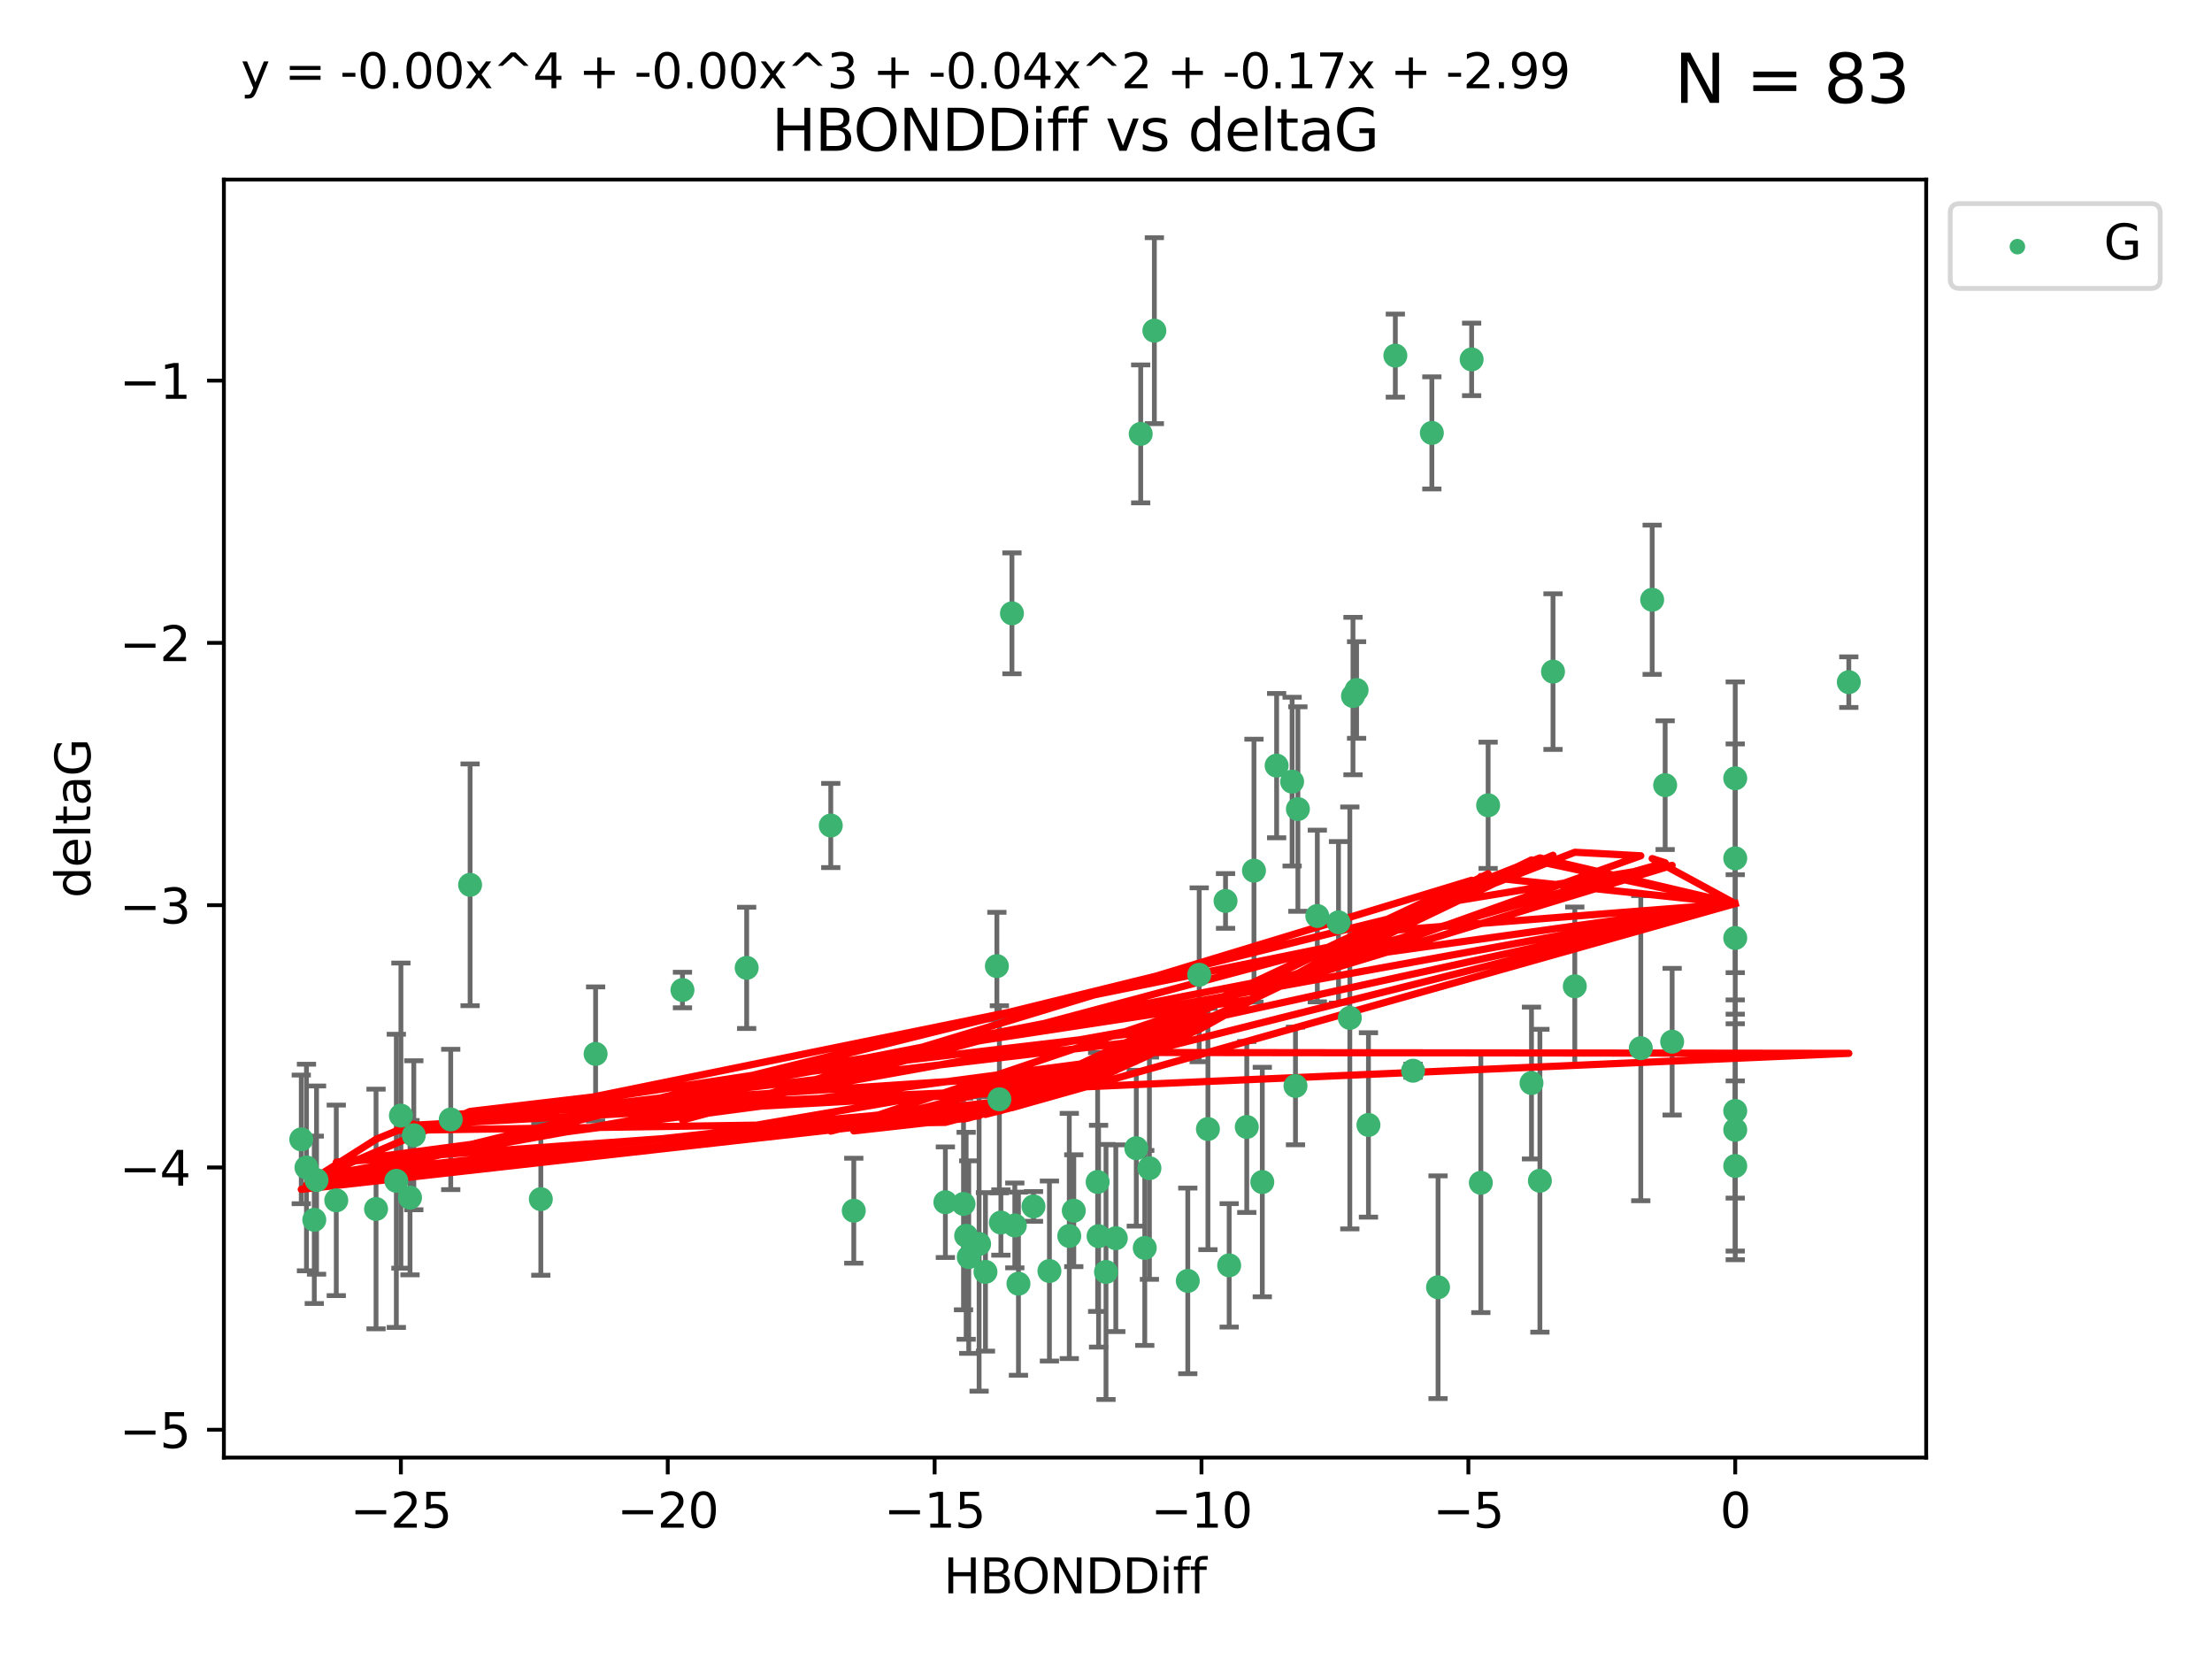 <?xml version="1.0" encoding="utf-8" standalone="no"?>
<!DOCTYPE svg PUBLIC "-//W3C//DTD SVG 1.1//EN"
  "http://www.w3.org/Graphics/SVG/1.1/DTD/svg11.dtd">
<svg xmlns:xlink="http://www.w3.org/1999/xlink" width="460.8pt" height="345.6pt" viewBox="0 0 460.8 345.6" xmlns="http://www.w3.org/2000/svg" version="1.1">
 <defs>
  <style type="text/css">*{stroke-linejoin: round; stroke-linecap: butt}</style>
 </defs>
 <g id="figure_1">
  <g id="patch_1">
   <path d="M 0 345.6 
L 460.8 345.6 
L 460.8 0 
L 0 0 
z
" style="fill: #ffffff"/>
  </g>
  <g id="axes_1">
   <g id="patch_2">
    <path d="M 46.64 303.64 
L 401.26 303.64 
L 401.26 37.411 
L 46.64 37.411 
z
" style="fill: #ffffff"/>
   </g>
   <g id="PathCollection_1">
    <defs>
     <path id="m33b9f414bf" d="M 0 1.118 
C 0.297 1.118 0.581 1 0.791 0.791 
C 1 0.581 1.118 0.297 1.118 0 
C 1.118 -0.297 1 -0.581 0.791 -0.791 
C 0.581 -1 0.297 -1.118 0 -1.118 
C -0.297 -1.118 -0.581 -1 -0.791 -0.791 
C -1 -0.581 -1.118 -0.297 -1.118 0 
C -1.118 0.297 -1 0.581 -0.791 0.791 
C -0.581 1 -0.297 1.118 0 1.118 
z
" style="stroke: #3cb371"/>
    </defs>
    <g clip-path="url(#p5d26348a4e)">
     <use xlink:href="#m33b9f414bf" x="223.69" y="252.211" style="fill: #3cb371; stroke: #3cb371"/>
     <use xlink:href="#m33b9f414bf" x="230.401" y="264.972" style="fill: #3cb371; stroke: #3cb371"/>
     <use xlink:href="#m33b9f414bf" x="238.476" y="259.965" style="fill: #3cb371; stroke: #3cb371"/>
     <use xlink:href="#m33b9f414bf" x="239.445" y="243.357" style="fill: #3cb371; stroke: #3cb371"/>
     <use xlink:href="#m33b9f414bf" x="70.053" y="250.055" style="fill: #3cb371; stroke: #3cb371"/>
     <use xlink:href="#m33b9f414bf" x="203.966" y="259.141" style="fill: #3cb371; stroke: #3cb371"/>
     <use xlink:href="#m33b9f414bf" x="177.858" y="252.211" style="fill: #3cb371; stroke: #3cb371"/>
     <use xlink:href="#m33b9f414bf" x="201.809" y="261.878" style="fill: #3cb371; stroke: #3cb371"/>
     <use xlink:href="#m33b9f414bf" x="256.061" y="263.595" style="fill: #3cb371; stroke: #3cb371"/>
     <use xlink:href="#m33b9f414bf" x="65.941" y="245.836" style="fill: #3cb371; stroke: #3cb371"/>
     <use xlink:href="#m33b9f414bf" x="218.614" y="264.776" style="fill: #3cb371; stroke: #3cb371"/>
     <use xlink:href="#m33b9f414bf" x="201.269" y="257.437" style="fill: #3cb371; stroke: #3cb371"/>
     <use xlink:href="#m33b9f414bf" x="247.437" y="266.835" style="fill: #3cb371; stroke: #3cb371"/>
     <use xlink:href="#m33b9f414bf" x="83.517" y="232.401" style="fill: #3cb371; stroke: #3cb371"/>
     <use xlink:href="#m33b9f414bf" x="86.204" y="236.494" style="fill: #3cb371; stroke: #3cb371"/>
     <use xlink:href="#m33b9f414bf" x="82.563" y="245.992" style="fill: #3cb371; stroke: #3cb371"/>
     <use xlink:href="#m33b9f414bf" x="196.938" y="250.441" style="fill: #3cb371; stroke: #3cb371"/>
     <use xlink:href="#m33b9f414bf" x="222.751" y="257.476" style="fill: #3cb371; stroke: #3cb371"/>
     <use xlink:href="#m33b9f414bf" x="85.414" y="249.492" style="fill: #3cb371; stroke: #3cb371"/>
     <use xlink:href="#m33b9f414bf" x="78.337" y="251.854" style="fill: #3cb371; stroke: #3cb371"/>
     <use xlink:href="#m33b9f414bf" x="65.472" y="254.111" style="fill: #3cb371; stroke: #3cb371"/>
     <use xlink:href="#m33b9f414bf" x="97.929" y="184.322" style="fill: #3cb371; stroke: #3cb371"/>
     <use xlink:href="#m33b9f414bf" x="251.633" y="235.195" style="fill: #3cb371; stroke: #3cb371"/>
     <use xlink:href="#m33b9f414bf" x="228.852" y="257.518" style="fill: #3cb371; stroke: #3cb371"/>
     <use xlink:href="#m33b9f414bf" x="228.658" y="246.229" style="fill: #3cb371; stroke: #3cb371"/>
     <use xlink:href="#m33b9f414bf" x="211.404" y="255.28" style="fill: #3cb371; stroke: #3cb371"/>
     <use xlink:href="#m33b9f414bf" x="232.443" y="257.942" style="fill: #3cb371; stroke: #3cb371"/>
     <use xlink:href="#m33b9f414bf" x="93.895" y="233.204" style="fill: #3cb371; stroke: #3cb371"/>
     <use xlink:href="#m33b9f414bf" x="385.141" y="142.106" style="fill: #3cb371; stroke: #3cb371"/>
     <use xlink:href="#m33b9f414bf" x="240.475" y="68.883" style="fill: #3cb371; stroke: #3cb371"/>
     <use xlink:href="#m33b9f414bf" x="208.503" y="254.674" style="fill: #3cb371; stroke: #3cb371"/>
     <use xlink:href="#m33b9f414bf" x="262.96" y="246.241" style="fill: #3cb371; stroke: #3cb371"/>
     <use xlink:href="#m33b9f414bf" x="212.163" y="267.416" style="fill: #3cb371; stroke: #3cb371"/>
     <use xlink:href="#m33b9f414bf" x="205.29" y="264.956" style="fill: #3cb371; stroke: #3cb371"/>
     <use xlink:href="#m33b9f414bf" x="259.725" y="234.768" style="fill: #3cb371; stroke: #3cb371"/>
     <use xlink:href="#m33b9f414bf" x="249.816" y="203.065" style="fill: #3cb371; stroke: #3cb371"/>
     <use xlink:href="#m33b9f414bf" x="207.669" y="201.259" style="fill: #3cb371; stroke: #3cb371"/>
     <use xlink:href="#m33b9f414bf" x="237.63" y="90.388" style="fill: #3cb371; stroke: #3cb371"/>
     <use xlink:href="#m33b9f414bf" x="155.545" y="201.623" style="fill: #3cb371; stroke: #3cb371"/>
     <use xlink:href="#m33b9f414bf" x="215.295" y="251.32" style="fill: #3cb371; stroke: #3cb371"/>
     <use xlink:href="#m33b9f414bf" x="236.71" y="239.192" style="fill: #3cb371; stroke: #3cb371"/>
     <use xlink:href="#m33b9f414bf" x="200.718" y="250.798" style="fill: #3cb371; stroke: #3cb371"/>
     <use xlink:href="#m33b9f414bf" x="299.57" y="268.158" style="fill: #3cb371; stroke: #3cb371"/>
     <use xlink:href="#m33b9f414bf" x="208.188" y="229.002" style="fill: #3cb371; stroke: #3cb371"/>
     <use xlink:href="#m33b9f414bf" x="62.759" y="237.354" style="fill: #3cb371; stroke: #3cb371"/>
     <use xlink:href="#m33b9f414bf" x="290.675" y="74.081" style="fill: #3cb371; stroke: #3cb371"/>
     <use xlink:href="#m33b9f414bf" x="63.843" y="243.213" style="fill: #3cb371; stroke: #3cb371"/>
     <use xlink:href="#m33b9f414bf" x="210.809" y="127.765" style="fill: #3cb371; stroke: #3cb371"/>
     <use xlink:href="#m33b9f414bf" x="361.482" y="242.893" style="fill: #3cb371; stroke: #3cb371"/>
     <use xlink:href="#m33b9f414bf" x="124.076" y="219.551" style="fill: #3cb371; stroke: #3cb371"/>
     <use xlink:href="#m33b9f414bf" x="269.875" y="226.223" style="fill: #3cb371; stroke: #3cb371"/>
     <use xlink:href="#m33b9f414bf" x="310.004" y="167.759" style="fill: #3cb371; stroke: #3cb371"/>
     <use xlink:href="#m33b9f414bf" x="281.193" y="212.053" style="fill: #3cb371; stroke: #3cb371"/>
     <use xlink:href="#m33b9f414bf" x="112.662" y="249.8" style="fill: #3cb371; stroke: #3cb371"/>
     <use xlink:href="#m33b9f414bf" x="261.225" y="181.37" style="fill: #3cb371; stroke: #3cb371"/>
     <use xlink:href="#m33b9f414bf" x="323.521" y="139.907" style="fill: #3cb371; stroke: #3cb371"/>
     <use xlink:href="#m33b9f414bf" x="282.603" y="143.742" style="fill: #3cb371; stroke: #3cb371"/>
     <use xlink:href="#m33b9f414bf" x="278.835" y="192.139" style="fill: #3cb371; stroke: #3cb371"/>
     <use xlink:href="#m33b9f414bf" x="281.852" y="144.995" style="fill: #3cb371; stroke: #3cb371"/>
     <use xlink:href="#m33b9f414bf" x="142.171" y="206.24" style="fill: #3cb371; stroke: #3cb371"/>
     <use xlink:href="#m33b9f414bf" x="306.57" y="74.869" style="fill: #3cb371; stroke: #3cb371"/>
     <use xlink:href="#m33b9f414bf" x="269.171" y="162.829" style="fill: #3cb371; stroke: #3cb371"/>
     <use xlink:href="#m33b9f414bf" x="298.281" y="90.185" style="fill: #3cb371; stroke: #3cb371"/>
     <use xlink:href="#m33b9f414bf" x="255.302" y="187.683" style="fill: #3cb371; stroke: #3cb371"/>
     <use xlink:href="#m33b9f414bf" x="361.482" y="195.399" style="fill: #3cb371; stroke: #3cb371"/>
     <use xlink:href="#m33b9f414bf" x="285.074" y="234.344" style="fill: #3cb371; stroke: #3cb371"/>
     <use xlink:href="#m33b9f414bf" x="328.059" y="205.462" style="fill: #3cb371; stroke: #3cb371"/>
     <use xlink:href="#m33b9f414bf" x="341.805" y="218.355" style="fill: #3cb371; stroke: #3cb371"/>
     <use xlink:href="#m33b9f414bf" x="265.945" y="159.494" style="fill: #3cb371; stroke: #3cb371"/>
     <use xlink:href="#m33b9f414bf" x="348.339" y="217.003" style="fill: #3cb371; stroke: #3cb371"/>
     <use xlink:href="#m33b9f414bf" x="294.366" y="223.052" style="fill: #3cb371; stroke: #3cb371"/>
     <use xlink:href="#m33b9f414bf" x="320.79" y="245.969" style="fill: #3cb371; stroke: #3cb371"/>
     <use xlink:href="#m33b9f414bf" x="361.482" y="178.803" style="fill: #3cb371; stroke: #3cb371"/>
     <use xlink:href="#m33b9f414bf" x="344.178" y="124.937" style="fill: #3cb371; stroke: #3cb371"/>
     <use xlink:href="#m33b9f414bf" x="346.883" y="163.562" style="fill: #3cb371; stroke: #3cb371"/>
     <use xlink:href="#m33b9f414bf" x="274.421" y="190.816" style="fill: #3cb371; stroke: #3cb371"/>
     <use xlink:href="#m33b9f414bf" x="361.482" y="235.362" style="fill: #3cb371; stroke: #3cb371"/>
     <use xlink:href="#m33b9f414bf" x="308.485" y="246.397" style="fill: #3cb371; stroke: #3cb371"/>
     <use xlink:href="#m33b9f414bf" x="361.482" y="162.131" style="fill: #3cb371; stroke: #3cb371"/>
     <use xlink:href="#m33b9f414bf" x="319.037" y="225.616" style="fill: #3cb371; stroke: #3cb371"/>
     <use xlink:href="#m33b9f414bf" x="270.376" y="168.539" style="fill: #3cb371; stroke: #3cb371"/>
     <use xlink:href="#m33b9f414bf" x="173.067" y="171.969" style="fill: #3cb371; stroke: #3cb371"/>
     <use xlink:href="#m33b9f414bf" x="361.482" y="231.428" style="fill: #3cb371; stroke: #3cb371"/>
    </g>
   </g>
   <g id="matplotlib.axis_1">
    <g id="xtick_1">
     <g id="line2d_1">
      <defs>
       <path id="me8d5db1cb4" d="M 0 0 
L 0 3.5 
" style="stroke: #000000; stroke-width: 0.8"/>
      </defs>
      <g>
       <use xlink:href="#me8d5db1cb4" x="83.511" y="303.64" style="stroke: #000000; stroke-width: 0.8"/>
      </g>
     </g>
     <g id="text_1">
      <!-- −25 -->
      <g transform="translate(72.959 318.238)scale(0.1 -0.1)">
       <defs>
        <path id="DejaVuSans-2212" d="M 678 2272 
L 4684 2272 
L 4684 1741 
L 678 1741 
L 678 2272 
z
" transform="scale(0.016)"/>
        <path id="DejaVuSans-32" d="M 1228 531 
L 3431 531 
L 3431 0 
L 469 0 
L 469 531 
Q 828 903 1448 1529 
Q 2069 2156 2228 2338 
Q 2531 2678 2651 2914 
Q 2772 3150 2772 3378 
Q 2772 3750 2511 3984 
Q 2250 4219 1831 4219 
Q 1534 4219 1204 4116 
Q 875 4013 500 3803 
L 500 4441 
Q 881 4594 1212 4672 
Q 1544 4750 1819 4750 
Q 2544 4750 2975 4387 
Q 3406 4025 3406 3419 
Q 3406 3131 3298 2873 
Q 3191 2616 2906 2266 
Q 2828 2175 2409 1742 
Q 1991 1309 1228 531 
z
" transform="scale(0.016)"/>
        <path id="DejaVuSans-35" d="M 691 4666 
L 3169 4666 
L 3169 4134 
L 1269 4134 
L 1269 2991 
Q 1406 3038 1543 3061 
Q 1681 3084 1819 3084 
Q 2600 3084 3056 2656 
Q 3513 2228 3513 1497 
Q 3513 744 3044 326 
Q 2575 -91 1722 -91 
Q 1428 -91 1123 -41 
Q 819 9 494 109 
L 494 744 
Q 775 591 1075 516 
Q 1375 441 1709 441 
Q 2250 441 2565 725 
Q 2881 1009 2881 1497 
Q 2881 1984 2565 2268 
Q 2250 2553 1709 2553 
Q 1456 2553 1204 2497 
Q 953 2441 691 2322 
L 691 4666 
z
" transform="scale(0.016)"/>
       </defs>
       <use xlink:href="#DejaVuSans-2212"/>
       <use xlink:href="#DejaVuSans-32" x="83.789"/>
       <use xlink:href="#DejaVuSans-35" x="147.412"/>
      </g>
     </g>
    </g>
    <g id="xtick_2">
     <g id="line2d_2">
      <g>
       <use xlink:href="#me8d5db1cb4" x="139.105" y="303.64" style="stroke: #000000; stroke-width: 0.8"/>
      </g>
     </g>
     <g id="text_2">
      <!-- −20 -->
      <g transform="translate(128.553 318.238)scale(0.1 -0.1)">
       <defs>
        <path id="DejaVuSans-30" d="M 2034 4250 
Q 1547 4250 1301 3770 
Q 1056 3291 1056 2328 
Q 1056 1369 1301 889 
Q 1547 409 2034 409 
Q 2525 409 2770 889 
Q 3016 1369 3016 2328 
Q 3016 3291 2770 3770 
Q 2525 4250 2034 4250 
z
M 2034 4750 
Q 2819 4750 3233 4129 
Q 3647 3509 3647 2328 
Q 3647 1150 3233 529 
Q 2819 -91 2034 -91 
Q 1250 -91 836 529 
Q 422 1150 422 2328 
Q 422 3509 836 4129 
Q 1250 4750 2034 4750 
z
" transform="scale(0.016)"/>
       </defs>
       <use xlink:href="#DejaVuSans-2212"/>
       <use xlink:href="#DejaVuSans-32" x="83.789"/>
       <use xlink:href="#DejaVuSans-30" x="147.412"/>
      </g>
     </g>
    </g>
    <g id="xtick_3">
     <g id="line2d_3">
      <g>
       <use xlink:href="#me8d5db1cb4" x="194.7" y="303.64" style="stroke: #000000; stroke-width: 0.8"/>
      </g>
     </g>
     <g id="text_3">
      <!-- −15 -->
      <g transform="translate(184.147 318.238)scale(0.1 -0.1)">
       <defs>
        <path id="DejaVuSans-31" d="M 794 531 
L 1825 531 
L 1825 4091 
L 703 3866 
L 703 4441 
L 1819 4666 
L 2450 4666 
L 2450 531 
L 3481 531 
L 3481 0 
L 794 0 
L 794 531 
z
" transform="scale(0.016)"/>
       </defs>
       <use xlink:href="#DejaVuSans-2212"/>
       <use xlink:href="#DejaVuSans-31" x="83.789"/>
       <use xlink:href="#DejaVuSans-35" x="147.412"/>
      </g>
     </g>
    </g>
    <g id="xtick_4">
     <g id="line2d_4">
      <g>
       <use xlink:href="#me8d5db1cb4" x="250.294" y="303.64" style="stroke: #000000; stroke-width: 0.8"/>
      </g>
     </g>
     <g id="text_4">
      <!-- −10 -->
      <g transform="translate(239.742 318.238)scale(0.1 -0.1)">
       <use xlink:href="#DejaVuSans-2212"/>
       <use xlink:href="#DejaVuSans-31" x="83.789"/>
       <use xlink:href="#DejaVuSans-30" x="147.412"/>
      </g>
     </g>
    </g>
    <g id="xtick_5">
     <g id="line2d_5">
      <g>
       <use xlink:href="#me8d5db1cb4" x="305.888" y="303.64" style="stroke: #000000; stroke-width: 0.8"/>
      </g>
     </g>
     <g id="text_5">
      <!-- −5 -->
      <g transform="translate(298.517 318.238)scale(0.1 -0.1)">
       <use xlink:href="#DejaVuSans-2212"/>
       <use xlink:href="#DejaVuSans-35" x="83.789"/>
      </g>
     </g>
    </g>
    <g id="xtick_6">
     <g id="line2d_6">
      <g>
       <use xlink:href="#me8d5db1cb4" x="361.482" y="303.64" style="stroke: #000000; stroke-width: 0.8"/>
      </g>
     </g>
     <g id="text_6">
      <!-- 0 -->
      <g transform="translate(358.301 318.238)scale(0.1 -0.1)">
       <use xlink:href="#DejaVuSans-30"/>
      </g>
     </g>
    </g>
    <g id="text_7">
     <!-- HBONDDiff -->
     <g transform="translate(196.561 331.917)scale(0.1 -0.1)">
      <defs>
       <path id="DejaVuSans-48" d="M 628 4666 
L 1259 4666 
L 1259 2753 
L 3553 2753 
L 3553 4666 
L 4184 4666 
L 4184 0 
L 3553 0 
L 3553 2222 
L 1259 2222 
L 1259 0 
L 628 0 
L 628 4666 
z
" transform="scale(0.016)"/>
       <path id="DejaVuSans-42" d="M 1259 2228 
L 1259 519 
L 2272 519 
Q 2781 519 3026 730 
Q 3272 941 3272 1375 
Q 3272 1813 3026 2020 
Q 2781 2228 2272 2228 
L 1259 2228 
z
M 1259 4147 
L 1259 2741 
L 2194 2741 
Q 2656 2741 2882 2914 
Q 3109 3088 3109 3444 
Q 3109 3797 2882 3972 
Q 2656 4147 2194 4147 
L 1259 4147 
z
M 628 4666 
L 2241 4666 
Q 2963 4666 3353 4366 
Q 3744 4066 3744 3513 
Q 3744 3084 3544 2831 
Q 3344 2578 2956 2516 
Q 3422 2416 3680 2098 
Q 3938 1781 3938 1306 
Q 3938 681 3513 340 
Q 3088 0 2303 0 
L 628 0 
L 628 4666 
z
" transform="scale(0.016)"/>
       <path id="DejaVuSans-4f" d="M 2522 4238 
Q 1834 4238 1429 3725 
Q 1025 3213 1025 2328 
Q 1025 1447 1429 934 
Q 1834 422 2522 422 
Q 3209 422 3611 934 
Q 4013 1447 4013 2328 
Q 4013 3213 3611 3725 
Q 3209 4238 2522 4238 
z
M 2522 4750 
Q 3503 4750 4090 4092 
Q 4678 3434 4678 2328 
Q 4678 1225 4090 567 
Q 3503 -91 2522 -91 
Q 1538 -91 948 565 
Q 359 1222 359 2328 
Q 359 3434 948 4092 
Q 1538 4750 2522 4750 
z
" transform="scale(0.016)"/>
       <path id="DejaVuSans-4e" d="M 628 4666 
L 1478 4666 
L 3547 763 
L 3547 4666 
L 4159 4666 
L 4159 0 
L 3309 0 
L 1241 3903 
L 1241 0 
L 628 0 
L 628 4666 
z
" transform="scale(0.016)"/>
       <path id="DejaVuSans-44" d="M 1259 4147 
L 1259 519 
L 2022 519 
Q 2988 519 3436 956 
Q 3884 1394 3884 2338 
Q 3884 3275 3436 3711 
Q 2988 4147 2022 4147 
L 1259 4147 
z
M 628 4666 
L 1925 4666 
Q 3281 4666 3915 4102 
Q 4550 3538 4550 2338 
Q 4550 1131 3912 565 
Q 3275 0 1925 0 
L 628 0 
L 628 4666 
z
" transform="scale(0.016)"/>
       <path id="DejaVuSans-69" d="M 603 3500 
L 1178 3500 
L 1178 0 
L 603 0 
L 603 3500 
z
M 603 4863 
L 1178 4863 
L 1178 4134 
L 603 4134 
L 603 4863 
z
" transform="scale(0.016)"/>
       <path id="DejaVuSans-66" d="M 2375 4863 
L 2375 4384 
L 1825 4384 
Q 1516 4384 1395 4259 
Q 1275 4134 1275 3809 
L 1275 3500 
L 2222 3500 
L 2222 3053 
L 1275 3053 
L 1275 0 
L 697 0 
L 697 3053 
L 147 3053 
L 147 3500 
L 697 3500 
L 697 3744 
Q 697 4328 969 4595 
Q 1241 4863 1831 4863 
L 2375 4863 
z
" transform="scale(0.016)"/>
      </defs>
      <use xlink:href="#DejaVuSans-48"/>
      <use xlink:href="#DejaVuSans-42" x="75.195"/>
      <use xlink:href="#DejaVuSans-4f" x="142.049"/>
      <use xlink:href="#DejaVuSans-4e" x="220.76"/>
      <use xlink:href="#DejaVuSans-44" x="295.564"/>
      <use xlink:href="#DejaVuSans-44" x="372.566"/>
      <use xlink:href="#DejaVuSans-69" x="449.568"/>
      <use xlink:href="#DejaVuSans-66" x="477.352"/>
      <use xlink:href="#DejaVuSans-66" x="512.557"/>
     </g>
    </g>
   </g>
   <g id="matplotlib.axis_2">
    <g id="ytick_1">
     <g id="line2d_7">
      <defs>
       <path id="m81b6bdf1dd" d="M 0 0 
L -3.5 0 
" style="stroke: #000000; stroke-width: 0.8"/>
      </defs>
      <g>
       <use xlink:href="#m81b6bdf1dd" x="46.64" y="297.844" style="stroke: #000000; stroke-width: 0.8"/>
      </g>
     </g>
     <g id="text_8">
      <!-- −5 -->
      <g transform="translate(24.898 301.643)scale(0.1 -0.1)">
       <use xlink:href="#DejaVuSans-2212"/>
       <use xlink:href="#DejaVuSans-35" x="83.789"/>
      </g>
     </g>
    </g>
    <g id="ytick_2">
     <g id="line2d_8">
      <g>
       <use xlink:href="#m81b6bdf1dd" x="46.64" y="243.204" style="stroke: #000000; stroke-width: 0.8"/>
      </g>
     </g>
     <g id="text_9">
      <!-- −4 -->
      <g transform="translate(24.898 247.003)scale(0.1 -0.1)">
       <defs>
        <path id="DejaVuSans-34" d="M 2419 4116 
L 825 1625 
L 2419 1625 
L 2419 4116 
z
M 2253 4666 
L 3047 4666 
L 3047 1625 
L 3713 1625 
L 3713 1100 
L 3047 1100 
L 3047 0 
L 2419 0 
L 2419 1100 
L 313 1100 
L 313 1709 
L 2253 4666 
z
" transform="scale(0.016)"/>
       </defs>
       <use xlink:href="#DejaVuSans-2212"/>
       <use xlink:href="#DejaVuSans-34" x="83.789"/>
      </g>
     </g>
    </g>
    <g id="ytick_3">
     <g id="line2d_9">
      <g>
       <use xlink:href="#m81b6bdf1dd" x="46.64" y="188.564" style="stroke: #000000; stroke-width: 0.8"/>
      </g>
     </g>
     <g id="text_10">
      <!-- −3 -->
      <g transform="translate(24.898 192.364)scale(0.1 -0.1)">
       <defs>
        <path id="DejaVuSans-33" d="M 2597 2516 
Q 3050 2419 3304 2112 
Q 3559 1806 3559 1356 
Q 3559 666 3084 287 
Q 2609 -91 1734 -91 
Q 1441 -91 1130 -33 
Q 819 25 488 141 
L 488 750 
Q 750 597 1062 519 
Q 1375 441 1716 441 
Q 2309 441 2620 675 
Q 2931 909 2931 1356 
Q 2931 1769 2642 2001 
Q 2353 2234 1838 2234 
L 1294 2234 
L 1294 2753 
L 1863 2753 
Q 2328 2753 2575 2939 
Q 2822 3125 2822 3475 
Q 2822 3834 2567 4026 
Q 2313 4219 1838 4219 
Q 1578 4219 1281 4162 
Q 984 4106 628 3988 
L 628 4550 
Q 988 4650 1302 4700 
Q 1616 4750 1894 4750 
Q 2613 4750 3031 4423 
Q 3450 4097 3450 3541 
Q 3450 3153 3228 2886 
Q 3006 2619 2597 2516 
z
" transform="scale(0.016)"/>
       </defs>
       <use xlink:href="#DejaVuSans-2212"/>
       <use xlink:href="#DejaVuSans-33" x="83.789"/>
      </g>
     </g>
    </g>
    <g id="ytick_4">
     <g id="line2d_10">
      <g>
       <use xlink:href="#m81b6bdf1dd" x="46.64" y="133.924" style="stroke: #000000; stroke-width: 0.8"/>
      </g>
     </g>
     <g id="text_11">
      <!-- −2 -->
      <g transform="translate(24.898 137.724)scale(0.1 -0.1)">
       <use xlink:href="#DejaVuSans-2212"/>
       <use xlink:href="#DejaVuSans-32" x="83.789"/>
      </g>
     </g>
    </g>
    <g id="ytick_5">
     <g id="line2d_11">
      <g>
       <use xlink:href="#m81b6bdf1dd" x="46.64" y="79.284" style="stroke: #000000; stroke-width: 0.8"/>
      </g>
     </g>
     <g id="text_12">
      <!-- −1 -->
      <g transform="translate(24.898 83.084)scale(0.1 -0.1)">
       <use xlink:href="#DejaVuSans-2212"/>
       <use xlink:href="#DejaVuSans-31" x="83.789"/>
      </g>
     </g>
    </g>
    <g id="text_13">
     <!-- deltaG -->
     <g transform="translate(18.818 187.064)rotate(-90)scale(0.1 -0.1)">
      <defs>
       <path id="DejaVuSans-64" d="M 2906 2969 
L 2906 4863 
L 3481 4863 
L 3481 0 
L 2906 0 
L 2906 525 
Q 2725 213 2448 61 
Q 2172 -91 1784 -91 
Q 1150 -91 751 415 
Q 353 922 353 1747 
Q 353 2572 751 3078 
Q 1150 3584 1784 3584 
Q 2172 3584 2448 3432 
Q 2725 3281 2906 2969 
z
M 947 1747 
Q 947 1113 1208 752 
Q 1469 391 1925 391 
Q 2381 391 2643 752 
Q 2906 1113 2906 1747 
Q 2906 2381 2643 2742 
Q 2381 3103 1925 3103 
Q 1469 3103 1208 2742 
Q 947 2381 947 1747 
z
" transform="scale(0.016)"/>
       <path id="DejaVuSans-65" d="M 3597 1894 
L 3597 1613 
L 953 1613 
Q 991 1019 1311 708 
Q 1631 397 2203 397 
Q 2534 397 2845 478 
Q 3156 559 3463 722 
L 3463 178 
Q 3153 47 2828 -22 
Q 2503 -91 2169 -91 
Q 1331 -91 842 396 
Q 353 884 353 1716 
Q 353 2575 817 3079 
Q 1281 3584 2069 3584 
Q 2775 3584 3186 3129 
Q 3597 2675 3597 1894 
z
M 3022 2063 
Q 3016 2534 2758 2815 
Q 2500 3097 2075 3097 
Q 1594 3097 1305 2825 
Q 1016 2553 972 2059 
L 3022 2063 
z
" transform="scale(0.016)"/>
       <path id="DejaVuSans-6c" d="M 603 4863 
L 1178 4863 
L 1178 0 
L 603 0 
L 603 4863 
z
" transform="scale(0.016)"/>
       <path id="DejaVuSans-74" d="M 1172 4494 
L 1172 3500 
L 2356 3500 
L 2356 3053 
L 1172 3053 
L 1172 1153 
Q 1172 725 1289 603 
Q 1406 481 1766 481 
L 2356 481 
L 2356 0 
L 1766 0 
Q 1100 0 847 248 
Q 594 497 594 1153 
L 594 3053 
L 172 3053 
L 172 3500 
L 594 3500 
L 594 4494 
L 1172 4494 
z
" transform="scale(0.016)"/>
       <path id="DejaVuSans-61" d="M 2194 1759 
Q 1497 1759 1228 1600 
Q 959 1441 959 1056 
Q 959 750 1161 570 
Q 1363 391 1709 391 
Q 2188 391 2477 730 
Q 2766 1069 2766 1631 
L 2766 1759 
L 2194 1759 
z
M 3341 1997 
L 3341 0 
L 2766 0 
L 2766 531 
Q 2569 213 2275 61 
Q 1981 -91 1556 -91 
Q 1019 -91 701 211 
Q 384 513 384 1019 
Q 384 1609 779 1909 
Q 1175 2209 1959 2209 
L 2766 2209 
L 2766 2266 
Q 2766 2663 2505 2880 
Q 2244 3097 1772 3097 
Q 1472 3097 1187 3025 
Q 903 2953 641 2809 
L 641 3341 
Q 956 3463 1253 3523 
Q 1550 3584 1831 3584 
Q 2591 3584 2966 3190 
Q 3341 2797 3341 1997 
z
" transform="scale(0.016)"/>
       <path id="DejaVuSans-47" d="M 3809 666 
L 3809 1919 
L 2778 1919 
L 2778 2438 
L 4434 2438 
L 4434 434 
Q 4069 175 3628 42 
Q 3188 -91 2688 -91 
Q 1594 -91 976 548 
Q 359 1188 359 2328 
Q 359 3472 976 4111 
Q 1594 4750 2688 4750 
Q 3144 4750 3555 4637 
Q 3966 4525 4313 4306 
L 4313 3634 
Q 3963 3931 3569 4081 
Q 3175 4231 2741 4231 
Q 1884 4231 1454 3753 
Q 1025 3275 1025 2328 
Q 1025 1384 1454 906 
Q 1884 428 2741 428 
Q 3075 428 3337 486 
Q 3600 544 3809 666 
z
" transform="scale(0.016)"/>
      </defs>
      <use xlink:href="#DejaVuSans-64"/>
      <use xlink:href="#DejaVuSans-65" x="63.477"/>
      <use xlink:href="#DejaVuSans-6c" x="125"/>
      <use xlink:href="#DejaVuSans-74" x="152.783"/>
      <use xlink:href="#DejaVuSans-61" x="191.992"/>
      <use xlink:href="#DejaVuSans-47" x="253.271"/>
     </g>
    </g>
   </g>
   <g id="LineCollection_1">
    <path d="M 223.69 263.861 
L 223.69 240.561 
" clip-path="url(#p5d26348a4e)" style="fill: none; stroke: #696969"/>
    <path d="M 230.401 291.539 
L 230.401 238.405 
" clip-path="url(#p5d26348a4e)" style="fill: none; stroke: #696969"/>
    <path d="M 238.476 280.272 
L 238.476 239.658 
" clip-path="url(#p5d26348a4e)" style="fill: none; stroke: #696969"/>
    <path d="M 239.445 266.51 
L 239.445 220.204 
" clip-path="url(#p5d26348a4e)" style="fill: none; stroke: #696969"/>
    <path d="M 70.053 269.901 
L 70.053 230.209 
" clip-path="url(#p5d26348a4e)" style="fill: none; stroke: #696969"/>
    <path d="M 203.966 289.801 
L 203.966 228.482 
" clip-path="url(#p5d26348a4e)" style="fill: none; stroke: #696969"/>
    <path d="M 177.858 263.143 
L 177.858 241.28 
" clip-path="url(#p5d26348a4e)" style="fill: none; stroke: #696969"/>
    <path d="M 201.809 281.932 
L 201.809 241.825 
" clip-path="url(#p5d26348a4e)" style="fill: none; stroke: #696969"/>
    <path d="M 256.061 276.447 
L 256.061 250.742 
" clip-path="url(#p5d26348a4e)" style="fill: none; stroke: #696969"/>
    <path d="M 65.941 265.441 
L 65.941 226.232 
" clip-path="url(#p5d26348a4e)" style="fill: none; stroke: #696969"/>
    <path d="M 218.614 283.526 
L 218.614 246.025 
" clip-path="url(#p5d26348a4e)" style="fill: none; stroke: #696969"/>
    <path d="M 201.269 278.993 
L 201.269 235.88 
" clip-path="url(#p5d26348a4e)" style="fill: none; stroke: #696969"/>
    <path d="M 247.437 286.172 
L 247.437 247.499 
" clip-path="url(#p5d26348a4e)" style="fill: none; stroke: #696969"/>
    <path d="M 83.517 264.182 
L 83.517 200.62 
" clip-path="url(#p5d26348a4e)" style="fill: none; stroke: #696969"/>
    <path d="M 86.204 252.013 
L 86.204 220.976 
" clip-path="url(#p5d26348a4e)" style="fill: none; stroke: #696969"/>
    <path d="M 82.563 276.528 
L 82.563 215.456 
" clip-path="url(#p5d26348a4e)" style="fill: none; stroke: #696969"/>
    <path d="M 196.938 261.962 
L 196.938 238.92 
" clip-path="url(#p5d26348a4e)" style="fill: none; stroke: #696969"/>
    <path d="M 222.751 283.018 
L 222.751 231.934 
" clip-path="url(#p5d26348a4e)" style="fill: none; stroke: #696969"/>
    <path d="M 85.414 265.571 
L 85.414 233.414 
" clip-path="url(#p5d26348a4e)" style="fill: none; stroke: #696969"/>
    <path d="M 78.337 276.82 
L 78.337 226.888 
" clip-path="url(#p5d26348a4e)" style="fill: none; stroke: #696969"/>
    <path d="M 65.472 271.544 
L 65.472 236.678 
" clip-path="url(#p5d26348a4e)" style="fill: none; stroke: #696969"/>
    <path d="M 97.929 209.504 
L 97.929 159.14 
" clip-path="url(#p5d26348a4e)" style="fill: none; stroke: #696969"/>
    <path d="M 251.633 260.326 
L 251.633 210.065 
" clip-path="url(#p5d26348a4e)" style="fill: none; stroke: #696969"/>
    <path d="M 228.852 280.619 
L 228.852 234.417 
" clip-path="url(#p5d26348a4e)" style="fill: none; stroke: #696969"/>
    <path d="M 228.658 273.192 
L 228.658 219.267 
" clip-path="url(#p5d26348a4e)" style="fill: none; stroke: #696969"/>
    <path d="M 211.404 264.116 
L 211.404 246.445 
" clip-path="url(#p5d26348a4e)" style="fill: none; stroke: #696969"/>
    <path d="M 232.443 277.391 
L 232.443 238.493 
" clip-path="url(#p5d26348a4e)" style="fill: none; stroke: #696969"/>
    <path d="M 93.895 247.82 
L 93.895 218.588 
" clip-path="url(#p5d26348a4e)" style="fill: none; stroke: #696969"/>
    <path d="M 385.141 147.375 
L 385.141 136.837 
" clip-path="url(#p5d26348a4e)" style="fill: none; stroke: #696969"/>
    <path d="M 240.475 88.254 
L 240.475 49.513 
" clip-path="url(#p5d26348a4e)" style="fill: none; stroke: #696969"/>
    <path d="M 208.503 261.477 
L 208.503 247.87 
" clip-path="url(#p5d26348a4e)" style="fill: none; stroke: #696969"/>
    <path d="M 262.96 270.142 
L 262.96 222.34 
" clip-path="url(#p5d26348a4e)" style="fill: none; stroke: #696969"/>
    <path d="M 212.163 286.492 
L 212.163 248.339 
" clip-path="url(#p5d26348a4e)" style="fill: none; stroke: #696969"/>
    <path d="M 205.29 281.463 
L 205.29 248.45 
" clip-path="url(#p5d26348a4e)" style="fill: none; stroke: #696969"/>
    <path d="M 259.725 252.578 
L 259.725 216.959 
" clip-path="url(#p5d26348a4e)" style="fill: none; stroke: #696969"/>
    <path d="M 249.816 221.176 
L 249.816 184.954 
" clip-path="url(#p5d26348a4e)" style="fill: none; stroke: #696969"/>
    <path d="M 207.669 212.466 
L 207.669 190.051 
" clip-path="url(#p5d26348a4e)" style="fill: none; stroke: #696969"/>
    <path d="M 237.63 104.757 
L 237.63 76.018 
" clip-path="url(#p5d26348a4e)" style="fill: none; stroke: #696969"/>
    <path d="M 155.545 214.253 
L 155.545 188.993 
" clip-path="url(#p5d26348a4e)" style="fill: none; stroke: #696969"/>
    <path d="M 215.295 254.415 
L 215.295 248.226 
" clip-path="url(#p5d26348a4e)" style="fill: none; stroke: #696969"/>
    <path d="M 236.71 255.426 
L 236.71 222.957 
" clip-path="url(#p5d26348a4e)" style="fill: none; stroke: #696969"/>
    <path d="M 200.718 272.857 
L 200.718 228.74 
" clip-path="url(#p5d26348a4e)" style="fill: none; stroke: #696969"/>
    <path d="M 299.57 291.357 
L 299.57 244.958 
" clip-path="url(#p5d26348a4e)" style="fill: none; stroke: #696969"/>
    <path d="M 208.188 248.489 
L 208.188 209.516 
" clip-path="url(#p5d26348a4e)" style="fill: none; stroke: #696969"/>
    <path d="M 62.759 250.753 
L 62.759 223.954 
" clip-path="url(#p5d26348a4e)" style="fill: none; stroke: #696969"/>
    <path d="M 290.675 82.737 
L 290.675 65.426 
" clip-path="url(#p5d26348a4e)" style="fill: none; stroke: #696969"/>
    <path d="M 63.843 264.733 
L 63.843 221.693 
" clip-path="url(#p5d26348a4e)" style="fill: none; stroke: #696969"/>
    <path d="M 210.809 140.357 
L 210.809 115.174 
" clip-path="url(#p5d26348a4e)" style="fill: none; stroke: #696969"/>
    <path d="M 361.482 260.618 
L 361.482 225.168 
" clip-path="url(#p5d26348a4e)" style="fill: none; stroke: #696969"/>
    <path d="M 124.076 233.511 
L 124.076 205.59 
" clip-path="url(#p5d26348a4e)" style="fill: none; stroke: #696969"/>
    <path d="M 269.875 238.478 
L 269.875 213.969 
" clip-path="url(#p5d26348a4e)" style="fill: none; stroke: #696969"/>
    <path d="M 310.004 180.911 
L 310.004 154.608 
" clip-path="url(#p5d26348a4e)" style="fill: none; stroke: #696969"/>
    <path d="M 281.193 256.001 
L 281.193 168.105 
" clip-path="url(#p5d26348a4e)" style="fill: none; stroke: #696969"/>
    <path d="M 112.662 265.656 
L 112.662 233.944 
" clip-path="url(#p5d26348a4e)" style="fill: none; stroke: #696969"/>
    <path d="M 261.225 208.753 
L 261.225 153.986 
" clip-path="url(#p5d26348a4e)" style="fill: none; stroke: #696969"/>
    <path d="M 323.521 156.119 
L 323.521 123.695 
" clip-path="url(#p5d26348a4e)" style="fill: none; stroke: #696969"/>
    <path d="M 282.603 153.804 
L 282.603 133.679 
" clip-path="url(#p5d26348a4e)" style="fill: none; stroke: #696969"/>
    <path d="M 278.835 208.968 
L 278.835 175.311 
" clip-path="url(#p5d26348a4e)" style="fill: none; stroke: #696969"/>
    <path d="M 281.852 161.393 
L 281.852 128.598 
" clip-path="url(#p5d26348a4e)" style="fill: none; stroke: #696969"/>
    <path d="M 142.171 209.94 
L 142.171 202.541 
" clip-path="url(#p5d26348a4e)" style="fill: none; stroke: #696969"/>
    <path d="M 306.57 82.423 
L 306.57 67.315 
" clip-path="url(#p5d26348a4e)" style="fill: none; stroke: #696969"/>
    <path d="M 269.171 180.409 
L 269.171 145.249 
" clip-path="url(#p5d26348a4e)" style="fill: none; stroke: #696969"/>
    <path d="M 298.281 101.864 
L 298.281 78.505 
" clip-path="url(#p5d26348a4e)" style="fill: none; stroke: #696969"/>
    <path d="M 255.302 193.382 
L 255.302 181.984 
" clip-path="url(#p5d26348a4e)" style="fill: none; stroke: #696969"/>
    <path d="M 361.482 211.267 
L 361.482 179.53 
" clip-path="url(#p5d26348a4e)" style="fill: none; stroke: #696969"/>
    <path d="M 285.074 253.55 
L 285.074 215.138 
" clip-path="url(#p5d26348a4e)" style="fill: none; stroke: #696969"/>
    <path d="M 328.059 221.971 
L 328.059 188.953 
" clip-path="url(#p5d26348a4e)" style="fill: none; stroke: #696969"/>
    <path d="M 341.805 250.134 
L 341.805 186.577 
" clip-path="url(#p5d26348a4e)" style="fill: none; stroke: #696969"/>
    <path d="M 265.945 174.525 
L 265.945 144.462 
" clip-path="url(#p5d26348a4e)" style="fill: none; stroke: #696969"/>
    <path d="M 348.339 232.281 
L 348.339 201.724 
" clip-path="url(#p5d26348a4e)" style="fill: none; stroke: #696969"/>
    <path d="M 294.366 224.416 
L 294.366 221.688 
" clip-path="url(#p5d26348a4e)" style="fill: none; stroke: #696969"/>
    <path d="M 320.79 277.514 
L 320.79 214.423 
" clip-path="url(#p5d26348a4e)" style="fill: none; stroke: #696969"/>
    <path d="M 361.482 202.627 
L 361.482 154.978 
" clip-path="url(#p5d26348a4e)" style="fill: none; stroke: #696969"/>
    <path d="M 344.178 140.481 
L 344.178 109.392 
" clip-path="url(#p5d26348a4e)" style="fill: none; stroke: #696969"/>
    <path d="M 346.883 176.973 
L 346.883 150.151 
" clip-path="url(#p5d26348a4e)" style="fill: none; stroke: #696969"/>
    <path d="M 274.421 208.701 
L 274.421 172.931 
" clip-path="url(#p5d26348a4e)" style="fill: none; stroke: #696969"/>
    <path d="M 361.482 262.421 
L 361.482 208.303 
" clip-path="url(#p5d26348a4e)" style="fill: none; stroke: #696969"/>
    <path d="M 308.485 273.437 
L 308.485 219.357 
" clip-path="url(#p5d26348a4e)" style="fill: none; stroke: #696969"/>
    <path d="M 361.482 182.209 
L 361.482 142.054 
" clip-path="url(#p5d26348a4e)" style="fill: none; stroke: #696969"/>
    <path d="M 319.037 241.429 
L 319.037 209.803 
" clip-path="url(#p5d26348a4e)" style="fill: none; stroke: #696969"/>
    <path d="M 270.376 189.837 
L 270.376 147.241 
" clip-path="url(#p5d26348a4e)" style="fill: none; stroke: #696969"/>
    <path d="M 173.067 180.734 
L 173.067 163.205 
" clip-path="url(#p5d26348a4e)" style="fill: none; stroke: #696969"/>
    <path d="M 361.482 249.586 
L 361.482 213.27 
" clip-path="url(#p5d26348a4e)" style="fill: none; stroke: #696969"/>
   </g>
   <g id="line2d_12">
    <defs>
     <path id="m8d9b7f065c" d="M 2 0 
L -2 -0 
" style="stroke: #696969"/>
    </defs>
    <g clip-path="url(#p5d26348a4e)">
     <use xlink:href="#m8d9b7f065c" x="223.69" y="263.861" style="fill: #696969; stroke: #696969"/>
     <use xlink:href="#m8d9b7f065c" x="230.401" y="291.539" style="fill: #696969; stroke: #696969"/>
     <use xlink:href="#m8d9b7f065c" x="238.476" y="280.272" style="fill: #696969; stroke: #696969"/>
     <use xlink:href="#m8d9b7f065c" x="239.445" y="266.51" style="fill: #696969; stroke: #696969"/>
     <use xlink:href="#m8d9b7f065c" x="70.053" y="269.901" style="fill: #696969; stroke: #696969"/>
     <use xlink:href="#m8d9b7f065c" x="203.966" y="289.801" style="fill: #696969; stroke: #696969"/>
     <use xlink:href="#m8d9b7f065c" x="177.858" y="263.143" style="fill: #696969; stroke: #696969"/>
     <use xlink:href="#m8d9b7f065c" x="201.809" y="281.932" style="fill: #696969; stroke: #696969"/>
     <use xlink:href="#m8d9b7f065c" x="256.061" y="276.447" style="fill: #696969; stroke: #696969"/>
     <use xlink:href="#m8d9b7f065c" x="65.941" y="265.441" style="fill: #696969; stroke: #696969"/>
     <use xlink:href="#m8d9b7f065c" x="218.614" y="283.526" style="fill: #696969; stroke: #696969"/>
     <use xlink:href="#m8d9b7f065c" x="201.269" y="278.993" style="fill: #696969; stroke: #696969"/>
     <use xlink:href="#m8d9b7f065c" x="247.437" y="286.172" style="fill: #696969; stroke: #696969"/>
     <use xlink:href="#m8d9b7f065c" x="83.517" y="264.182" style="fill: #696969; stroke: #696969"/>
     <use xlink:href="#m8d9b7f065c" x="86.204" y="252.013" style="fill: #696969; stroke: #696969"/>
     <use xlink:href="#m8d9b7f065c" x="82.563" y="276.528" style="fill: #696969; stroke: #696969"/>
     <use xlink:href="#m8d9b7f065c" x="196.938" y="261.962" style="fill: #696969; stroke: #696969"/>
     <use xlink:href="#m8d9b7f065c" x="222.751" y="283.018" style="fill: #696969; stroke: #696969"/>
     <use xlink:href="#m8d9b7f065c" x="85.414" y="265.571" style="fill: #696969; stroke: #696969"/>
     <use xlink:href="#m8d9b7f065c" x="78.337" y="276.82" style="fill: #696969; stroke: #696969"/>
     <use xlink:href="#m8d9b7f065c" x="65.472" y="271.544" style="fill: #696969; stroke: #696969"/>
     <use xlink:href="#m8d9b7f065c" x="97.929" y="209.504" style="fill: #696969; stroke: #696969"/>
     <use xlink:href="#m8d9b7f065c" x="251.633" y="260.326" style="fill: #696969; stroke: #696969"/>
     <use xlink:href="#m8d9b7f065c" x="228.852" y="280.619" style="fill: #696969; stroke: #696969"/>
     <use xlink:href="#m8d9b7f065c" x="228.658" y="273.192" style="fill: #696969; stroke: #696969"/>
     <use xlink:href="#m8d9b7f065c" x="211.404" y="264.116" style="fill: #696969; stroke: #696969"/>
     <use xlink:href="#m8d9b7f065c" x="232.443" y="277.391" style="fill: #696969; stroke: #696969"/>
     <use xlink:href="#m8d9b7f065c" x="93.895" y="247.82" style="fill: #696969; stroke: #696969"/>
     <use xlink:href="#m8d9b7f065c" x="385.141" y="147.375" style="fill: #696969; stroke: #696969"/>
     <use xlink:href="#m8d9b7f065c" x="240.475" y="88.254" style="fill: #696969; stroke: #696969"/>
     <use xlink:href="#m8d9b7f065c" x="208.503" y="261.477" style="fill: #696969; stroke: #696969"/>
     <use xlink:href="#m8d9b7f065c" x="262.96" y="270.142" style="fill: #696969; stroke: #696969"/>
     <use xlink:href="#m8d9b7f065c" x="212.163" y="286.492" style="fill: #696969; stroke: #696969"/>
     <use xlink:href="#m8d9b7f065c" x="205.29" y="281.463" style="fill: #696969; stroke: #696969"/>
     <use xlink:href="#m8d9b7f065c" x="259.725" y="252.578" style="fill: #696969; stroke: #696969"/>
     <use xlink:href="#m8d9b7f065c" x="249.816" y="221.176" style="fill: #696969; stroke: #696969"/>
     <use xlink:href="#m8d9b7f065c" x="207.669" y="212.466" style="fill: #696969; stroke: #696969"/>
     <use xlink:href="#m8d9b7f065c" x="237.63" y="104.757" style="fill: #696969; stroke: #696969"/>
     <use xlink:href="#m8d9b7f065c" x="155.545" y="214.253" style="fill: #696969; stroke: #696969"/>
     <use xlink:href="#m8d9b7f065c" x="215.295" y="254.415" style="fill: #696969; stroke: #696969"/>
     <use xlink:href="#m8d9b7f065c" x="236.71" y="255.426" style="fill: #696969; stroke: #696969"/>
     <use xlink:href="#m8d9b7f065c" x="200.718" y="272.857" style="fill: #696969; stroke: #696969"/>
     <use xlink:href="#m8d9b7f065c" x="299.57" y="291.357" style="fill: #696969; stroke: #696969"/>
     <use xlink:href="#m8d9b7f065c" x="208.188" y="248.489" style="fill: #696969; stroke: #696969"/>
     <use xlink:href="#m8d9b7f065c" x="62.759" y="250.753" style="fill: #696969; stroke: #696969"/>
     <use xlink:href="#m8d9b7f065c" x="290.675" y="82.737" style="fill: #696969; stroke: #696969"/>
     <use xlink:href="#m8d9b7f065c" x="63.843" y="264.733" style="fill: #696969; stroke: #696969"/>
     <use xlink:href="#m8d9b7f065c" x="210.809" y="140.357" style="fill: #696969; stroke: #696969"/>
     <use xlink:href="#m8d9b7f065c" x="361.482" y="260.618" style="fill: #696969; stroke: #696969"/>
     <use xlink:href="#m8d9b7f065c" x="124.076" y="233.511" style="fill: #696969; stroke: #696969"/>
     <use xlink:href="#m8d9b7f065c" x="269.875" y="238.478" style="fill: #696969; stroke: #696969"/>
     <use xlink:href="#m8d9b7f065c" x="310.004" y="180.911" style="fill: #696969; stroke: #696969"/>
     <use xlink:href="#m8d9b7f065c" x="281.193" y="256.001" style="fill: #696969; stroke: #696969"/>
     <use xlink:href="#m8d9b7f065c" x="112.662" y="265.656" style="fill: #696969; stroke: #696969"/>
     <use xlink:href="#m8d9b7f065c" x="261.225" y="208.753" style="fill: #696969; stroke: #696969"/>
     <use xlink:href="#m8d9b7f065c" x="323.521" y="156.119" style="fill: #696969; stroke: #696969"/>
     <use xlink:href="#m8d9b7f065c" x="282.603" y="153.804" style="fill: #696969; stroke: #696969"/>
     <use xlink:href="#m8d9b7f065c" x="278.835" y="208.968" style="fill: #696969; stroke: #696969"/>
     <use xlink:href="#m8d9b7f065c" x="281.852" y="161.393" style="fill: #696969; stroke: #696969"/>
     <use xlink:href="#m8d9b7f065c" x="142.171" y="209.94" style="fill: #696969; stroke: #696969"/>
     <use xlink:href="#m8d9b7f065c" x="306.57" y="82.423" style="fill: #696969; stroke: #696969"/>
     <use xlink:href="#m8d9b7f065c" x="269.171" y="180.409" style="fill: #696969; stroke: #696969"/>
     <use xlink:href="#m8d9b7f065c" x="298.281" y="101.864" style="fill: #696969; stroke: #696969"/>
     <use xlink:href="#m8d9b7f065c" x="255.302" y="193.382" style="fill: #696969; stroke: #696969"/>
     <use xlink:href="#m8d9b7f065c" x="361.482" y="211.267" style="fill: #696969; stroke: #696969"/>
     <use xlink:href="#m8d9b7f065c" x="285.074" y="253.55" style="fill: #696969; stroke: #696969"/>
     <use xlink:href="#m8d9b7f065c" x="328.059" y="221.971" style="fill: #696969; stroke: #696969"/>
     <use xlink:href="#m8d9b7f065c" x="341.805" y="250.134" style="fill: #696969; stroke: #696969"/>
     <use xlink:href="#m8d9b7f065c" x="265.945" y="174.525" style="fill: #696969; stroke: #696969"/>
     <use xlink:href="#m8d9b7f065c" x="348.339" y="232.281" style="fill: #696969; stroke: #696969"/>
     <use xlink:href="#m8d9b7f065c" x="294.366" y="224.416" style="fill: #696969; stroke: #696969"/>
     <use xlink:href="#m8d9b7f065c" x="320.79" y="277.514" style="fill: #696969; stroke: #696969"/>
     <use xlink:href="#m8d9b7f065c" x="361.482" y="202.627" style="fill: #696969; stroke: #696969"/>
     <use xlink:href="#m8d9b7f065c" x="344.178" y="140.481" style="fill: #696969; stroke: #696969"/>
     <use xlink:href="#m8d9b7f065c" x="346.883" y="176.973" style="fill: #696969; stroke: #696969"/>
     <use xlink:href="#m8d9b7f065c" x="274.421" y="208.701" style="fill: #696969; stroke: #696969"/>
     <use xlink:href="#m8d9b7f065c" x="361.482" y="262.421" style="fill: #696969; stroke: #696969"/>
     <use xlink:href="#m8d9b7f065c" x="308.485" y="273.437" style="fill: #696969; stroke: #696969"/>
     <use xlink:href="#m8d9b7f065c" x="361.482" y="182.209" style="fill: #696969; stroke: #696969"/>
     <use xlink:href="#m8d9b7f065c" x="319.037" y="241.429" style="fill: #696969; stroke: #696969"/>
     <use xlink:href="#m8d9b7f065c" x="270.376" y="189.837" style="fill: #696969; stroke: #696969"/>
     <use xlink:href="#m8d9b7f065c" x="173.067" y="180.734" style="fill: #696969; stroke: #696969"/>
     <use xlink:href="#m8d9b7f065c" x="361.482" y="249.586" style="fill: #696969; stroke: #696969"/>
    </g>
   </g>
   <g id="line2d_13">
    <g clip-path="url(#p5d26348a4e)">
     <use xlink:href="#m8d9b7f065c" x="223.69" y="240.561" style="fill: #696969; stroke: #696969"/>
     <use xlink:href="#m8d9b7f065c" x="230.401" y="238.405" style="fill: #696969; stroke: #696969"/>
     <use xlink:href="#m8d9b7f065c" x="238.476" y="239.658" style="fill: #696969; stroke: #696969"/>
     <use xlink:href="#m8d9b7f065c" x="239.445" y="220.204" style="fill: #696969; stroke: #696969"/>
     <use xlink:href="#m8d9b7f065c" x="70.053" y="230.209" style="fill: #696969; stroke: #696969"/>
     <use xlink:href="#m8d9b7f065c" x="203.966" y="228.482" style="fill: #696969; stroke: #696969"/>
     <use xlink:href="#m8d9b7f065c" x="177.858" y="241.28" style="fill: #696969; stroke: #696969"/>
     <use xlink:href="#m8d9b7f065c" x="201.809" y="241.825" style="fill: #696969; stroke: #696969"/>
     <use xlink:href="#m8d9b7f065c" x="256.061" y="250.742" style="fill: #696969; stroke: #696969"/>
     <use xlink:href="#m8d9b7f065c" x="65.941" y="226.232" style="fill: #696969; stroke: #696969"/>
     <use xlink:href="#m8d9b7f065c" x="218.614" y="246.025" style="fill: #696969; stroke: #696969"/>
     <use xlink:href="#m8d9b7f065c" x="201.269" y="235.88" style="fill: #696969; stroke: #696969"/>
     <use xlink:href="#m8d9b7f065c" x="247.437" y="247.499" style="fill: #696969; stroke: #696969"/>
     <use xlink:href="#m8d9b7f065c" x="83.517" y="200.62" style="fill: #696969; stroke: #696969"/>
     <use xlink:href="#m8d9b7f065c" x="86.204" y="220.976" style="fill: #696969; stroke: #696969"/>
     <use xlink:href="#m8d9b7f065c" x="82.563" y="215.456" style="fill: #696969; stroke: #696969"/>
     <use xlink:href="#m8d9b7f065c" x="196.938" y="238.92" style="fill: #696969; stroke: #696969"/>
     <use xlink:href="#m8d9b7f065c" x="222.751" y="231.934" style="fill: #696969; stroke: #696969"/>
     <use xlink:href="#m8d9b7f065c" x="85.414" y="233.414" style="fill: #696969; stroke: #696969"/>
     <use xlink:href="#m8d9b7f065c" x="78.337" y="226.888" style="fill: #696969; stroke: #696969"/>
     <use xlink:href="#m8d9b7f065c" x="65.472" y="236.678" style="fill: #696969; stroke: #696969"/>
     <use xlink:href="#m8d9b7f065c" x="97.929" y="159.14" style="fill: #696969; stroke: #696969"/>
     <use xlink:href="#m8d9b7f065c" x="251.633" y="210.065" style="fill: #696969; stroke: #696969"/>
     <use xlink:href="#m8d9b7f065c" x="228.852" y="234.417" style="fill: #696969; stroke: #696969"/>
     <use xlink:href="#m8d9b7f065c" x="228.658" y="219.267" style="fill: #696969; stroke: #696969"/>
     <use xlink:href="#m8d9b7f065c" x="211.404" y="246.445" style="fill: #696969; stroke: #696969"/>
     <use xlink:href="#m8d9b7f065c" x="232.443" y="238.493" style="fill: #696969; stroke: #696969"/>
     <use xlink:href="#m8d9b7f065c" x="93.895" y="218.588" style="fill: #696969; stroke: #696969"/>
     <use xlink:href="#m8d9b7f065c" x="385.141" y="136.837" style="fill: #696969; stroke: #696969"/>
     <use xlink:href="#m8d9b7f065c" x="240.475" y="49.513" style="fill: #696969; stroke: #696969"/>
     <use xlink:href="#m8d9b7f065c" x="208.503" y="247.87" style="fill: #696969; stroke: #696969"/>
     <use xlink:href="#m8d9b7f065c" x="262.96" y="222.34" style="fill: #696969; stroke: #696969"/>
     <use xlink:href="#m8d9b7f065c" x="212.163" y="248.339" style="fill: #696969; stroke: #696969"/>
     <use xlink:href="#m8d9b7f065c" x="205.29" y="248.45" style="fill: #696969; stroke: #696969"/>
     <use xlink:href="#m8d9b7f065c" x="259.725" y="216.959" style="fill: #696969; stroke: #696969"/>
     <use xlink:href="#m8d9b7f065c" x="249.816" y="184.954" style="fill: #696969; stroke: #696969"/>
     <use xlink:href="#m8d9b7f065c" x="207.669" y="190.051" style="fill: #696969; stroke: #696969"/>
     <use xlink:href="#m8d9b7f065c" x="237.63" y="76.018" style="fill: #696969; stroke: #696969"/>
     <use xlink:href="#m8d9b7f065c" x="155.545" y="188.993" style="fill: #696969; stroke: #696969"/>
     <use xlink:href="#m8d9b7f065c" x="215.295" y="248.226" style="fill: #696969; stroke: #696969"/>
     <use xlink:href="#m8d9b7f065c" x="236.71" y="222.957" style="fill: #696969; stroke: #696969"/>
     <use xlink:href="#m8d9b7f065c" x="200.718" y="228.74" style="fill: #696969; stroke: #696969"/>
     <use xlink:href="#m8d9b7f065c" x="299.57" y="244.958" style="fill: #696969; stroke: #696969"/>
     <use xlink:href="#m8d9b7f065c" x="208.188" y="209.516" style="fill: #696969; stroke: #696969"/>
     <use xlink:href="#m8d9b7f065c" x="62.759" y="223.954" style="fill: #696969; stroke: #696969"/>
     <use xlink:href="#m8d9b7f065c" x="290.675" y="65.426" style="fill: #696969; stroke: #696969"/>
     <use xlink:href="#m8d9b7f065c" x="63.843" y="221.693" style="fill: #696969; stroke: #696969"/>
     <use xlink:href="#m8d9b7f065c" x="210.809" y="115.174" style="fill: #696969; stroke: #696969"/>
     <use xlink:href="#m8d9b7f065c" x="361.482" y="225.168" style="fill: #696969; stroke: #696969"/>
     <use xlink:href="#m8d9b7f065c" x="124.076" y="205.59" style="fill: #696969; stroke: #696969"/>
     <use xlink:href="#m8d9b7f065c" x="269.875" y="213.969" style="fill: #696969; stroke: #696969"/>
     <use xlink:href="#m8d9b7f065c" x="310.004" y="154.608" style="fill: #696969; stroke: #696969"/>
     <use xlink:href="#m8d9b7f065c" x="281.193" y="168.105" style="fill: #696969; stroke: #696969"/>
     <use xlink:href="#m8d9b7f065c" x="112.662" y="233.944" style="fill: #696969; stroke: #696969"/>
     <use xlink:href="#m8d9b7f065c" x="261.225" y="153.986" style="fill: #696969; stroke: #696969"/>
     <use xlink:href="#m8d9b7f065c" x="323.521" y="123.695" style="fill: #696969; stroke: #696969"/>
     <use xlink:href="#m8d9b7f065c" x="282.603" y="133.679" style="fill: #696969; stroke: #696969"/>
     <use xlink:href="#m8d9b7f065c" x="278.835" y="175.311" style="fill: #696969; stroke: #696969"/>
     <use xlink:href="#m8d9b7f065c" x="281.852" y="128.598" style="fill: #696969; stroke: #696969"/>
     <use xlink:href="#m8d9b7f065c" x="142.171" y="202.541" style="fill: #696969; stroke: #696969"/>
     <use xlink:href="#m8d9b7f065c" x="306.57" y="67.315" style="fill: #696969; stroke: #696969"/>
     <use xlink:href="#m8d9b7f065c" x="269.171" y="145.249" style="fill: #696969; stroke: #696969"/>
     <use xlink:href="#m8d9b7f065c" x="298.281" y="78.505" style="fill: #696969; stroke: #696969"/>
     <use xlink:href="#m8d9b7f065c" x="255.302" y="181.984" style="fill: #696969; stroke: #696969"/>
     <use xlink:href="#m8d9b7f065c" x="361.482" y="179.53" style="fill: #696969; stroke: #696969"/>
     <use xlink:href="#m8d9b7f065c" x="285.074" y="215.138" style="fill: #696969; stroke: #696969"/>
     <use xlink:href="#m8d9b7f065c" x="328.059" y="188.953" style="fill: #696969; stroke: #696969"/>
     <use xlink:href="#m8d9b7f065c" x="341.805" y="186.577" style="fill: #696969; stroke: #696969"/>
     <use xlink:href="#m8d9b7f065c" x="265.945" y="144.462" style="fill: #696969; stroke: #696969"/>
     <use xlink:href="#m8d9b7f065c" x="348.339" y="201.724" style="fill: #696969; stroke: #696969"/>
     <use xlink:href="#m8d9b7f065c" x="294.366" y="221.688" style="fill: #696969; stroke: #696969"/>
     <use xlink:href="#m8d9b7f065c" x="320.79" y="214.423" style="fill: #696969; stroke: #696969"/>
     <use xlink:href="#m8d9b7f065c" x="361.482" y="154.978" style="fill: #696969; stroke: #696969"/>
     <use xlink:href="#m8d9b7f065c" x="344.178" y="109.392" style="fill: #696969; stroke: #696969"/>
     <use xlink:href="#m8d9b7f065c" x="346.883" y="150.151" style="fill: #696969; stroke: #696969"/>
     <use xlink:href="#m8d9b7f065c" x="274.421" y="172.931" style="fill: #696969; stroke: #696969"/>
     <use xlink:href="#m8d9b7f065c" x="361.482" y="208.303" style="fill: #696969; stroke: #696969"/>
     <use xlink:href="#m8d9b7f065c" x="308.485" y="219.357" style="fill: #696969; stroke: #696969"/>
     <use xlink:href="#m8d9b7f065c" x="361.482" y="142.054" style="fill: #696969; stroke: #696969"/>
     <use xlink:href="#m8d9b7f065c" x="319.037" y="209.803" style="fill: #696969; stroke: #696969"/>
     <use xlink:href="#m8d9b7f065c" x="270.376" y="147.241" style="fill: #696969; stroke: #696969"/>
     <use xlink:href="#m8d9b7f065c" x="173.067" y="163.205" style="fill: #696969; stroke: #696969"/>
     <use xlink:href="#m8d9b7f065c" x="361.482" y="213.27" style="fill: #696969; stroke: #696969"/>
    </g>
   </g>
   <g id="line2d_14">
    <path d="M 223.69 226.548 
L 230.401 223.861 
L 238.476 220.22 
L 239.445 219.755 
L 70.053 242.106 
L 203.966 232.456 
L 177.858 235.592 
L 201.809 232.915 
L 256.061 211.028 
L 65.941 245.119 
L 218.614 228.359 
L 201.269 233.024 
L 247.437 215.722 
L 83.517 235.118 
L 86.204 234.181 
L 82.563 235.484 
L 196.938 233.814 
L 222.751 226.897 
L 85.414 234.443 
L 78.337 237.328 
L 65.472 245.492 
L 97.929 231.528 
L 251.633 213.477 
L 228.852 224.51 
L 228.658 224.59 
L 211.404 230.589 
L 232.443 222.981 
L 93.895 232.2 
L 385.141 219.431 
L 240.475 219.255 
L 208.503 231.37 
L 262.96 207.087 
L 212.163 230.373 
L 205.29 232.156 
L 259.725 208.951 
L 249.816 214.459 
L 207.669 231.582 
L 237.63 220.621 
L 155.545 234.741 
L 215.295 229.436 
L 236.71 221.052 
L 200.718 233.133 
L 299.57 186.522 
L 208.188 231.451 
L 62.759 247.772 
L 290.675 191.091 
L 63.843 246.836 
L 210.809 230.754 
L 361.482 188.238 
L 124.076 231.353 
L 269.875 203.043 
L 310.004 182.006 
L 281.193 196.416 
L 112.662 230.728 
L 261.225 208.09 
L 323.521 178.164 
L 282.603 195.604 
L 278.835 197.784 
L 281.852 196.036 
L 142.171 233.318 
L 306.57 183.37 
L 269.171 203.457 
L 298.281 187.15 
L 255.302 211.453 
L 361.482 188.238 
L 285.074 194.196 
L 328.059 177.539 
L 341.805 178.274 
L 265.945 205.35 
L 348.339 180.27 
L 294.366 189.132 
L 320.79 178.717 
L 361.482 188.238 
L 344.178 178.863 
L 346.883 179.722 
L 274.421 200.369 
L 361.482 188.238 
L 308.485 182.593 
L 361.482 188.238 
L 319.037 179.136 
L 270.376 202.749 
L 173.067 235.639 
L 361.482 188.238 
" clip-path="url(#p5d26348a4e)" style="fill: none; stroke: #ff0000; stroke-width: 1.5; stroke-linecap: square"/>
   </g>
   <g id="line2d_15">
    <defs>
     <path id="mace8d74466" d="M 0 2 
C 0.53 2 1.039 1.789 1.414 1.414 
C 1.789 1.039 2 0.53 2 0 
C 2 -0.53 1.789 -1.039 1.414 -1.414 
C 1.039 -1.789 0.53 -2 0 -2 
C -0.53 -2 -1.039 -1.789 -1.414 -1.414 
C -1.789 -1.039 -2 -0.53 -2 0 
C -2 0.53 -1.789 1.039 -1.414 1.414 
C -1.039 1.789 -0.53 2 0 2 
z
" style="stroke: #3cb371"/>
    </defs>
    <g clip-path="url(#p5d26348a4e)">
     <use xlink:href="#mace8d74466" x="223.69" y="252.211" style="fill: #3cb371; stroke: #3cb371"/>
     <use xlink:href="#mace8d74466" x="230.401" y="264.972" style="fill: #3cb371; stroke: #3cb371"/>
     <use xlink:href="#mace8d74466" x="238.476" y="259.965" style="fill: #3cb371; stroke: #3cb371"/>
     <use xlink:href="#mace8d74466" x="239.445" y="243.357" style="fill: #3cb371; stroke: #3cb371"/>
     <use xlink:href="#mace8d74466" x="70.053" y="250.055" style="fill: #3cb371; stroke: #3cb371"/>
     <use xlink:href="#mace8d74466" x="203.966" y="259.141" style="fill: #3cb371; stroke: #3cb371"/>
     <use xlink:href="#mace8d74466" x="177.858" y="252.211" style="fill: #3cb371; stroke: #3cb371"/>
     <use xlink:href="#mace8d74466" x="201.809" y="261.878" style="fill: #3cb371; stroke: #3cb371"/>
     <use xlink:href="#mace8d74466" x="256.061" y="263.595" style="fill: #3cb371; stroke: #3cb371"/>
     <use xlink:href="#mace8d74466" x="65.941" y="245.836" style="fill: #3cb371; stroke: #3cb371"/>
     <use xlink:href="#mace8d74466" x="218.614" y="264.776" style="fill: #3cb371; stroke: #3cb371"/>
     <use xlink:href="#mace8d74466" x="201.269" y="257.437" style="fill: #3cb371; stroke: #3cb371"/>
     <use xlink:href="#mace8d74466" x="247.437" y="266.835" style="fill: #3cb371; stroke: #3cb371"/>
     <use xlink:href="#mace8d74466" x="83.517" y="232.401" style="fill: #3cb371; stroke: #3cb371"/>
     <use xlink:href="#mace8d74466" x="86.204" y="236.494" style="fill: #3cb371; stroke: #3cb371"/>
     <use xlink:href="#mace8d74466" x="82.563" y="245.992" style="fill: #3cb371; stroke: #3cb371"/>
     <use xlink:href="#mace8d74466" x="196.938" y="250.441" style="fill: #3cb371; stroke: #3cb371"/>
     <use xlink:href="#mace8d74466" x="222.751" y="257.476" style="fill: #3cb371; stroke: #3cb371"/>
     <use xlink:href="#mace8d74466" x="85.414" y="249.492" style="fill: #3cb371; stroke: #3cb371"/>
     <use xlink:href="#mace8d74466" x="78.337" y="251.854" style="fill: #3cb371; stroke: #3cb371"/>
     <use xlink:href="#mace8d74466" x="65.472" y="254.111" style="fill: #3cb371; stroke: #3cb371"/>
     <use xlink:href="#mace8d74466" x="97.929" y="184.322" style="fill: #3cb371; stroke: #3cb371"/>
     <use xlink:href="#mace8d74466" x="251.633" y="235.195" style="fill: #3cb371; stroke: #3cb371"/>
     <use xlink:href="#mace8d74466" x="228.852" y="257.518" style="fill: #3cb371; stroke: #3cb371"/>
     <use xlink:href="#mace8d74466" x="228.658" y="246.229" style="fill: #3cb371; stroke: #3cb371"/>
     <use xlink:href="#mace8d74466" x="211.404" y="255.28" style="fill: #3cb371; stroke: #3cb371"/>
     <use xlink:href="#mace8d74466" x="232.443" y="257.942" style="fill: #3cb371; stroke: #3cb371"/>
     <use xlink:href="#mace8d74466" x="93.895" y="233.204" style="fill: #3cb371; stroke: #3cb371"/>
     <use xlink:href="#mace8d74466" x="385.141" y="142.106" style="fill: #3cb371; stroke: #3cb371"/>
     <use xlink:href="#mace8d74466" x="240.475" y="68.883" style="fill: #3cb371; stroke: #3cb371"/>
     <use xlink:href="#mace8d74466" x="208.503" y="254.674" style="fill: #3cb371; stroke: #3cb371"/>
     <use xlink:href="#mace8d74466" x="262.96" y="246.241" style="fill: #3cb371; stroke: #3cb371"/>
     <use xlink:href="#mace8d74466" x="212.163" y="267.416" style="fill: #3cb371; stroke: #3cb371"/>
     <use xlink:href="#mace8d74466" x="205.29" y="264.956" style="fill: #3cb371; stroke: #3cb371"/>
     <use xlink:href="#mace8d74466" x="259.725" y="234.768" style="fill: #3cb371; stroke: #3cb371"/>
     <use xlink:href="#mace8d74466" x="249.816" y="203.065" style="fill: #3cb371; stroke: #3cb371"/>
     <use xlink:href="#mace8d74466" x="207.669" y="201.259" style="fill: #3cb371; stroke: #3cb371"/>
     <use xlink:href="#mace8d74466" x="237.63" y="90.388" style="fill: #3cb371; stroke: #3cb371"/>
     <use xlink:href="#mace8d74466" x="155.545" y="201.623" style="fill: #3cb371; stroke: #3cb371"/>
     <use xlink:href="#mace8d74466" x="215.295" y="251.32" style="fill: #3cb371; stroke: #3cb371"/>
     <use xlink:href="#mace8d74466" x="236.71" y="239.192" style="fill: #3cb371; stroke: #3cb371"/>
     <use xlink:href="#mace8d74466" x="200.718" y="250.798" style="fill: #3cb371; stroke: #3cb371"/>
     <use xlink:href="#mace8d74466" x="299.57" y="268.158" style="fill: #3cb371; stroke: #3cb371"/>
     <use xlink:href="#mace8d74466" x="208.188" y="229.002" style="fill: #3cb371; stroke: #3cb371"/>
     <use xlink:href="#mace8d74466" x="62.759" y="237.354" style="fill: #3cb371; stroke: #3cb371"/>
     <use xlink:href="#mace8d74466" x="290.675" y="74.081" style="fill: #3cb371; stroke: #3cb371"/>
     <use xlink:href="#mace8d74466" x="63.843" y="243.213" style="fill: #3cb371; stroke: #3cb371"/>
     <use xlink:href="#mace8d74466" x="210.809" y="127.765" style="fill: #3cb371; stroke: #3cb371"/>
     <use xlink:href="#mace8d74466" x="361.482" y="242.893" style="fill: #3cb371; stroke: #3cb371"/>
     <use xlink:href="#mace8d74466" x="124.076" y="219.551" style="fill: #3cb371; stroke: #3cb371"/>
     <use xlink:href="#mace8d74466" x="269.875" y="226.223" style="fill: #3cb371; stroke: #3cb371"/>
     <use xlink:href="#mace8d74466" x="310.004" y="167.759" style="fill: #3cb371; stroke: #3cb371"/>
     <use xlink:href="#mace8d74466" x="281.193" y="212.053" style="fill: #3cb371; stroke: #3cb371"/>
     <use xlink:href="#mace8d74466" x="112.662" y="249.8" style="fill: #3cb371; stroke: #3cb371"/>
     <use xlink:href="#mace8d74466" x="261.225" y="181.37" style="fill: #3cb371; stroke: #3cb371"/>
     <use xlink:href="#mace8d74466" x="323.521" y="139.907" style="fill: #3cb371; stroke: #3cb371"/>
     <use xlink:href="#mace8d74466" x="282.603" y="143.742" style="fill: #3cb371; stroke: #3cb371"/>
     <use xlink:href="#mace8d74466" x="278.835" y="192.139" style="fill: #3cb371; stroke: #3cb371"/>
     <use xlink:href="#mace8d74466" x="281.852" y="144.995" style="fill: #3cb371; stroke: #3cb371"/>
     <use xlink:href="#mace8d74466" x="142.171" y="206.24" style="fill: #3cb371; stroke: #3cb371"/>
     <use xlink:href="#mace8d74466" x="306.57" y="74.869" style="fill: #3cb371; stroke: #3cb371"/>
     <use xlink:href="#mace8d74466" x="269.171" y="162.829" style="fill: #3cb371; stroke: #3cb371"/>
     <use xlink:href="#mace8d74466" x="298.281" y="90.185" style="fill: #3cb371; stroke: #3cb371"/>
     <use xlink:href="#mace8d74466" x="255.302" y="187.683" style="fill: #3cb371; stroke: #3cb371"/>
     <use xlink:href="#mace8d74466" x="361.482" y="195.399" style="fill: #3cb371; stroke: #3cb371"/>
     <use xlink:href="#mace8d74466" x="285.074" y="234.344" style="fill: #3cb371; stroke: #3cb371"/>
     <use xlink:href="#mace8d74466" x="328.059" y="205.462" style="fill: #3cb371; stroke: #3cb371"/>
     <use xlink:href="#mace8d74466" x="341.805" y="218.355" style="fill: #3cb371; stroke: #3cb371"/>
     <use xlink:href="#mace8d74466" x="265.945" y="159.494" style="fill: #3cb371; stroke: #3cb371"/>
     <use xlink:href="#mace8d74466" x="348.339" y="217.003" style="fill: #3cb371; stroke: #3cb371"/>
     <use xlink:href="#mace8d74466" x="294.366" y="223.052" style="fill: #3cb371; stroke: #3cb371"/>
     <use xlink:href="#mace8d74466" x="320.79" y="245.969" style="fill: #3cb371; stroke: #3cb371"/>
     <use xlink:href="#mace8d74466" x="361.482" y="178.803" style="fill: #3cb371; stroke: #3cb371"/>
     <use xlink:href="#mace8d74466" x="344.178" y="124.937" style="fill: #3cb371; stroke: #3cb371"/>
     <use xlink:href="#mace8d74466" x="346.883" y="163.562" style="fill: #3cb371; stroke: #3cb371"/>
     <use xlink:href="#mace8d74466" x="274.421" y="190.816" style="fill: #3cb371; stroke: #3cb371"/>
     <use xlink:href="#mace8d74466" x="361.482" y="235.362" style="fill: #3cb371; stroke: #3cb371"/>
     <use xlink:href="#mace8d74466" x="308.485" y="246.397" style="fill: #3cb371; stroke: #3cb371"/>
     <use xlink:href="#mace8d74466" x="361.482" y="162.131" style="fill: #3cb371; stroke: #3cb371"/>
     <use xlink:href="#mace8d74466" x="319.037" y="225.616" style="fill: #3cb371; stroke: #3cb371"/>
     <use xlink:href="#mace8d74466" x="270.376" y="168.539" style="fill: #3cb371; stroke: #3cb371"/>
     <use xlink:href="#mace8d74466" x="173.067" y="171.969" style="fill: #3cb371; stroke: #3cb371"/>
     <use xlink:href="#mace8d74466" x="361.482" y="231.428" style="fill: #3cb371; stroke: #3cb371"/>
    </g>
   </g>
   <g id="patch_3">
    <path d="M 46.64 303.64 
L 46.64 37.411 
" style="fill: none; stroke: #000000; stroke-width: 0.8; stroke-linejoin: miter; stroke-linecap: square"/>
   </g>
   <g id="patch_4">
    <path d="M 401.26 303.64 
L 401.26 37.411 
" style="fill: none; stroke: #000000; stroke-width: 0.8; stroke-linejoin: miter; stroke-linecap: square"/>
   </g>
   <g id="patch_5">
    <path d="M 46.64 303.64 
L 401.26 303.64 
" style="fill: none; stroke: #000000; stroke-width: 0.8; stroke-linejoin: miter; stroke-linecap: square"/>
   </g>
   <g id="patch_6">
    <path d="M 46.64 37.411 
L 401.26 37.411 
" style="fill: none; stroke: #000000; stroke-width: 0.8; stroke-linejoin: miter; stroke-linecap: square"/>
   </g>
   <g id="text_14">
    <!-- N = 83 -->
    <g transform="translate(348.795 21.426)scale(0.14 -0.14)">
     <defs>
      <path id="DejaVuSans-20" transform="scale(0.016)"/>
      <path id="DejaVuSans-3d" d="M 678 2906 
L 4684 2906 
L 4684 2381 
L 678 2381 
L 678 2906 
z
M 678 1631 
L 4684 1631 
L 4684 1100 
L 678 1100 
L 678 1631 
z
" transform="scale(0.016)"/>
      <path id="DejaVuSans-38" d="M 2034 2216 
Q 1584 2216 1326 1975 
Q 1069 1734 1069 1313 
Q 1069 891 1326 650 
Q 1584 409 2034 409 
Q 2484 409 2743 651 
Q 3003 894 3003 1313 
Q 3003 1734 2745 1975 
Q 2488 2216 2034 2216 
z
M 1403 2484 
Q 997 2584 770 2862 
Q 544 3141 544 3541 
Q 544 4100 942 4425 
Q 1341 4750 2034 4750 
Q 2731 4750 3128 4425 
Q 3525 4100 3525 3541 
Q 3525 3141 3298 2862 
Q 3072 2584 2669 2484 
Q 3125 2378 3379 2068 
Q 3634 1759 3634 1313 
Q 3634 634 3220 271 
Q 2806 -91 2034 -91 
Q 1263 -91 848 271 
Q 434 634 434 1313 
Q 434 1759 690 2068 
Q 947 2378 1403 2484 
z
M 1172 3481 
Q 1172 3119 1398 2916 
Q 1625 2713 2034 2713 
Q 2441 2713 2670 2916 
Q 2900 3119 2900 3481 
Q 2900 3844 2670 4047 
Q 2441 4250 2034 4250 
Q 1625 4250 1398 4047 
Q 1172 3844 1172 3481 
z
" transform="scale(0.016)"/>
     </defs>
     <use xlink:href="#DejaVuSans-4e"/>
     <use xlink:href="#DejaVuSans-20" x="74.805"/>
     <use xlink:href="#DejaVuSans-3d" x="106.592"/>
     <use xlink:href="#DejaVuSans-20" x="190.381"/>
     <use xlink:href="#DejaVuSans-38" x="222.168"/>
     <use xlink:href="#DejaVuSans-33" x="285.791"/>
    </g>
   </g>
   <g id="text_15">
    <!-- y = -0.00x^4 + -0.00x^3 + -0.04x^2 + -0.17x + -2.99 -->
    <g transform="translate(50.186 18.387)scale(0.1 -0.1)">
     <defs>
      <path id="DejaVuSans-79" d="M 2059 -325 
Q 1816 -950 1584 -1140 
Q 1353 -1331 966 -1331 
L 506 -1331 
L 506 -850 
L 844 -850 
Q 1081 -850 1212 -737 
Q 1344 -625 1503 -206 
L 1606 56 
L 191 3500 
L 800 3500 
L 1894 763 
L 2988 3500 
L 3597 3500 
L 2059 -325 
z
" transform="scale(0.016)"/>
      <path id="DejaVuSans-2d" d="M 313 2009 
L 1997 2009 
L 1997 1497 
L 313 1497 
L 313 2009 
z
" transform="scale(0.016)"/>
      <path id="DejaVuSans-2e" d="M 684 794 
L 1344 794 
L 1344 0 
L 684 0 
L 684 794 
z
" transform="scale(0.016)"/>
      <path id="DejaVuSans-78" d="M 3513 3500 
L 2247 1797 
L 3578 0 
L 2900 0 
L 1881 1375 
L 863 0 
L 184 0 
L 1544 1831 
L 300 3500 
L 978 3500 
L 1906 2253 
L 2834 3500 
L 3513 3500 
z
" transform="scale(0.016)"/>
      <path id="DejaVuSans-5e" d="M 2988 4666 
L 4684 2925 
L 4056 2925 
L 2681 4159 
L 1306 2925 
L 678 2925 
L 2375 4666 
L 2988 4666 
z
" transform="scale(0.016)"/>
      <path id="DejaVuSans-2b" d="M 2944 4013 
L 2944 2272 
L 4684 2272 
L 4684 1741 
L 2944 1741 
L 2944 0 
L 2419 0 
L 2419 1741 
L 678 1741 
L 678 2272 
L 2419 2272 
L 2419 4013 
L 2944 4013 
z
" transform="scale(0.016)"/>
      <path id="DejaVuSans-37" d="M 525 4666 
L 3525 4666 
L 3525 4397 
L 1831 0 
L 1172 0 
L 2766 4134 
L 525 4134 
L 525 4666 
z
" transform="scale(0.016)"/>
      <path id="DejaVuSans-39" d="M 703 97 
L 703 672 
Q 941 559 1184 500 
Q 1428 441 1663 441 
Q 2288 441 2617 861 
Q 2947 1281 2994 2138 
Q 2813 1869 2534 1725 
Q 2256 1581 1919 1581 
Q 1219 1581 811 2004 
Q 403 2428 403 3163 
Q 403 3881 828 4315 
Q 1253 4750 1959 4750 
Q 2769 4750 3195 4129 
Q 3622 3509 3622 2328 
Q 3622 1225 3098 567 
Q 2575 -91 1691 -91 
Q 1453 -91 1209 -44 
Q 966 3 703 97 
z
M 1959 2075 
Q 2384 2075 2632 2365 
Q 2881 2656 2881 3163 
Q 2881 3666 2632 3958 
Q 2384 4250 1959 4250 
Q 1534 4250 1286 3958 
Q 1038 3666 1038 3163 
Q 1038 2656 1286 2365 
Q 1534 2075 1959 2075 
z
" transform="scale(0.016)"/>
     </defs>
     <use xlink:href="#DejaVuSans-79"/>
     <use xlink:href="#DejaVuSans-20" x="59.18"/>
     <use xlink:href="#DejaVuSans-3d" x="90.967"/>
     <use xlink:href="#DejaVuSans-20" x="174.756"/>
     <use xlink:href="#DejaVuSans-2d" x="206.543"/>
     <use xlink:href="#DejaVuSans-30" x="242.627"/>
     <use xlink:href="#DejaVuSans-2e" x="306.25"/>
     <use xlink:href="#DejaVuSans-30" x="338.037"/>
     <use xlink:href="#DejaVuSans-30" x="401.66"/>
     <use xlink:href="#DejaVuSans-78" x="465.283"/>
     <use xlink:href="#DejaVuSans-5e" x="524.463"/>
     <use xlink:href="#DejaVuSans-34" x="608.252"/>
     <use xlink:href="#DejaVuSans-20" x="671.875"/>
     <use xlink:href="#DejaVuSans-2b" x="703.662"/>
     <use xlink:href="#DejaVuSans-20" x="787.451"/>
     <use xlink:href="#DejaVuSans-2d" x="819.238"/>
     <use xlink:href="#DejaVuSans-30" x="855.322"/>
     <use xlink:href="#DejaVuSans-2e" x="918.945"/>
     <use xlink:href="#DejaVuSans-30" x="950.732"/>
     <use xlink:href="#DejaVuSans-30" x="1014.355"/>
     <use xlink:href="#DejaVuSans-78" x="1077.979"/>
     <use xlink:href="#DejaVuSans-5e" x="1137.158"/>
     <use xlink:href="#DejaVuSans-33" x="1220.947"/>
     <use xlink:href="#DejaVuSans-20" x="1284.57"/>
     <use xlink:href="#DejaVuSans-2b" x="1316.357"/>
     <use xlink:href="#DejaVuSans-20" x="1400.146"/>
     <use xlink:href="#DejaVuSans-2d" x="1431.934"/>
     <use xlink:href="#DejaVuSans-30" x="1468.018"/>
     <use xlink:href="#DejaVuSans-2e" x="1531.641"/>
     <use xlink:href="#DejaVuSans-30" x="1563.428"/>
     <use xlink:href="#DejaVuSans-34" x="1627.051"/>
     <use xlink:href="#DejaVuSans-78" x="1690.674"/>
     <use xlink:href="#DejaVuSans-5e" x="1749.854"/>
     <use xlink:href="#DejaVuSans-32" x="1833.643"/>
     <use xlink:href="#DejaVuSans-20" x="1897.266"/>
     <use xlink:href="#DejaVuSans-2b" x="1929.053"/>
     <use xlink:href="#DejaVuSans-20" x="2012.842"/>
     <use xlink:href="#DejaVuSans-2d" x="2044.629"/>
     <use xlink:href="#DejaVuSans-30" x="2080.713"/>
     <use xlink:href="#DejaVuSans-2e" x="2144.336"/>
     <use xlink:href="#DejaVuSans-31" x="2176.123"/>
     <use xlink:href="#DejaVuSans-37" x="2239.746"/>
     <use xlink:href="#DejaVuSans-78" x="2303.369"/>
     <use xlink:href="#DejaVuSans-20" x="2362.549"/>
     <use xlink:href="#DejaVuSans-2b" x="2394.336"/>
     <use xlink:href="#DejaVuSans-20" x="2478.125"/>
     <use xlink:href="#DejaVuSans-2d" x="2509.912"/>
     <use xlink:href="#DejaVuSans-32" x="2545.996"/>
     <use xlink:href="#DejaVuSans-2e" x="2609.619"/>
     <use xlink:href="#DejaVuSans-39" x="2641.406"/>
     <use xlink:href="#DejaVuSans-39" x="2705.029"/>
    </g>
   </g>
   <g id="text_16">
    <!-- HBONDDiff vs deltaG -->
    <g transform="translate(160.747 31.411)scale(0.12 -0.12)">
     <defs>
      <path id="DejaVuSans-76" d="M 191 3500 
L 800 3500 
L 1894 563 
L 2988 3500 
L 3597 3500 
L 2284 0 
L 1503 0 
L 191 3500 
z
" transform="scale(0.016)"/>
      <path id="DejaVuSans-73" d="M 2834 3397 
L 2834 2853 
Q 2591 2978 2328 3040 
Q 2066 3103 1784 3103 
Q 1356 3103 1142 2972 
Q 928 2841 928 2578 
Q 928 2378 1081 2264 
Q 1234 2150 1697 2047 
L 1894 2003 
Q 2506 1872 2764 1633 
Q 3022 1394 3022 966 
Q 3022 478 2636 193 
Q 2250 -91 1575 -91 
Q 1294 -91 989 -36 
Q 684 19 347 128 
L 347 722 
Q 666 556 975 473 
Q 1284 391 1588 391 
Q 1994 391 2212 530 
Q 2431 669 2431 922 
Q 2431 1156 2273 1281 
Q 2116 1406 1581 1522 
L 1381 1569 
Q 847 1681 609 1914 
Q 372 2147 372 2553 
Q 372 3047 722 3315 
Q 1072 3584 1716 3584 
Q 2034 3584 2315 3537 
Q 2597 3491 2834 3397 
z
" transform="scale(0.016)"/>
     </defs>
     <use xlink:href="#DejaVuSans-48"/>
     <use xlink:href="#DejaVuSans-42" x="75.195"/>
     <use xlink:href="#DejaVuSans-4f" x="142.049"/>
     <use xlink:href="#DejaVuSans-4e" x="220.76"/>
     <use xlink:href="#DejaVuSans-44" x="295.564"/>
     <use xlink:href="#DejaVuSans-44" x="372.566"/>
     <use xlink:href="#DejaVuSans-69" x="449.568"/>
     <use xlink:href="#DejaVuSans-66" x="477.352"/>
     <use xlink:href="#DejaVuSans-66" x="512.557"/>
     <use xlink:href="#DejaVuSans-20" x="547.762"/>
     <use xlink:href="#DejaVuSans-76" x="579.549"/>
     <use xlink:href="#DejaVuSans-73" x="638.729"/>
     <use xlink:href="#DejaVuSans-20" x="690.828"/>
     <use xlink:href="#DejaVuSans-64" x="722.615"/>
     <use xlink:href="#DejaVuSans-65" x="786.092"/>
     <use xlink:href="#DejaVuSans-6c" x="847.615"/>
     <use xlink:href="#DejaVuSans-74" x="875.398"/>
     <use xlink:href="#DejaVuSans-61" x="914.607"/>
     <use xlink:href="#DejaVuSans-47" x="975.887"/>
    </g>
   </g>
   <g id="legend_1">
    <g id="patch_7">
     <path d="M 408.26 60.089 
L 448.008 60.089 
Q 450.008 60.089 450.008 58.089 
L 450.008 44.411 
Q 450.008 42.411 448.008 42.411 
L 408.26 42.411 
Q 406.26 42.411 406.26 44.411 
L 406.26 58.089 
Q 406.26 60.089 408.26 60.089 
z
" style="fill: #ffffff; opacity: 0.8; stroke: #cccccc; stroke-linejoin: miter"/>
    </g>
    <g id="PathCollection_2">
     <g>
      <use xlink:href="#m33b9f414bf" x="420.26" y="51.385" style="fill: #3cb371; stroke: #3cb371"/>
     </g>
    </g>
    <g id="text_17">
     <!-- G -->
     <g transform="translate(438.26 54.01)scale(0.1 -0.1)">
      <use xlink:href="#DejaVuSans-47"/>
     </g>
    </g>
   </g>
  </g>
 </g>
 <defs>
  <clipPath id="p5d26348a4e">
   <rect x="46.64" y="37.411" width="354.62" height="266.229"/>
  </clipPath>
 </defs>
</svg>

